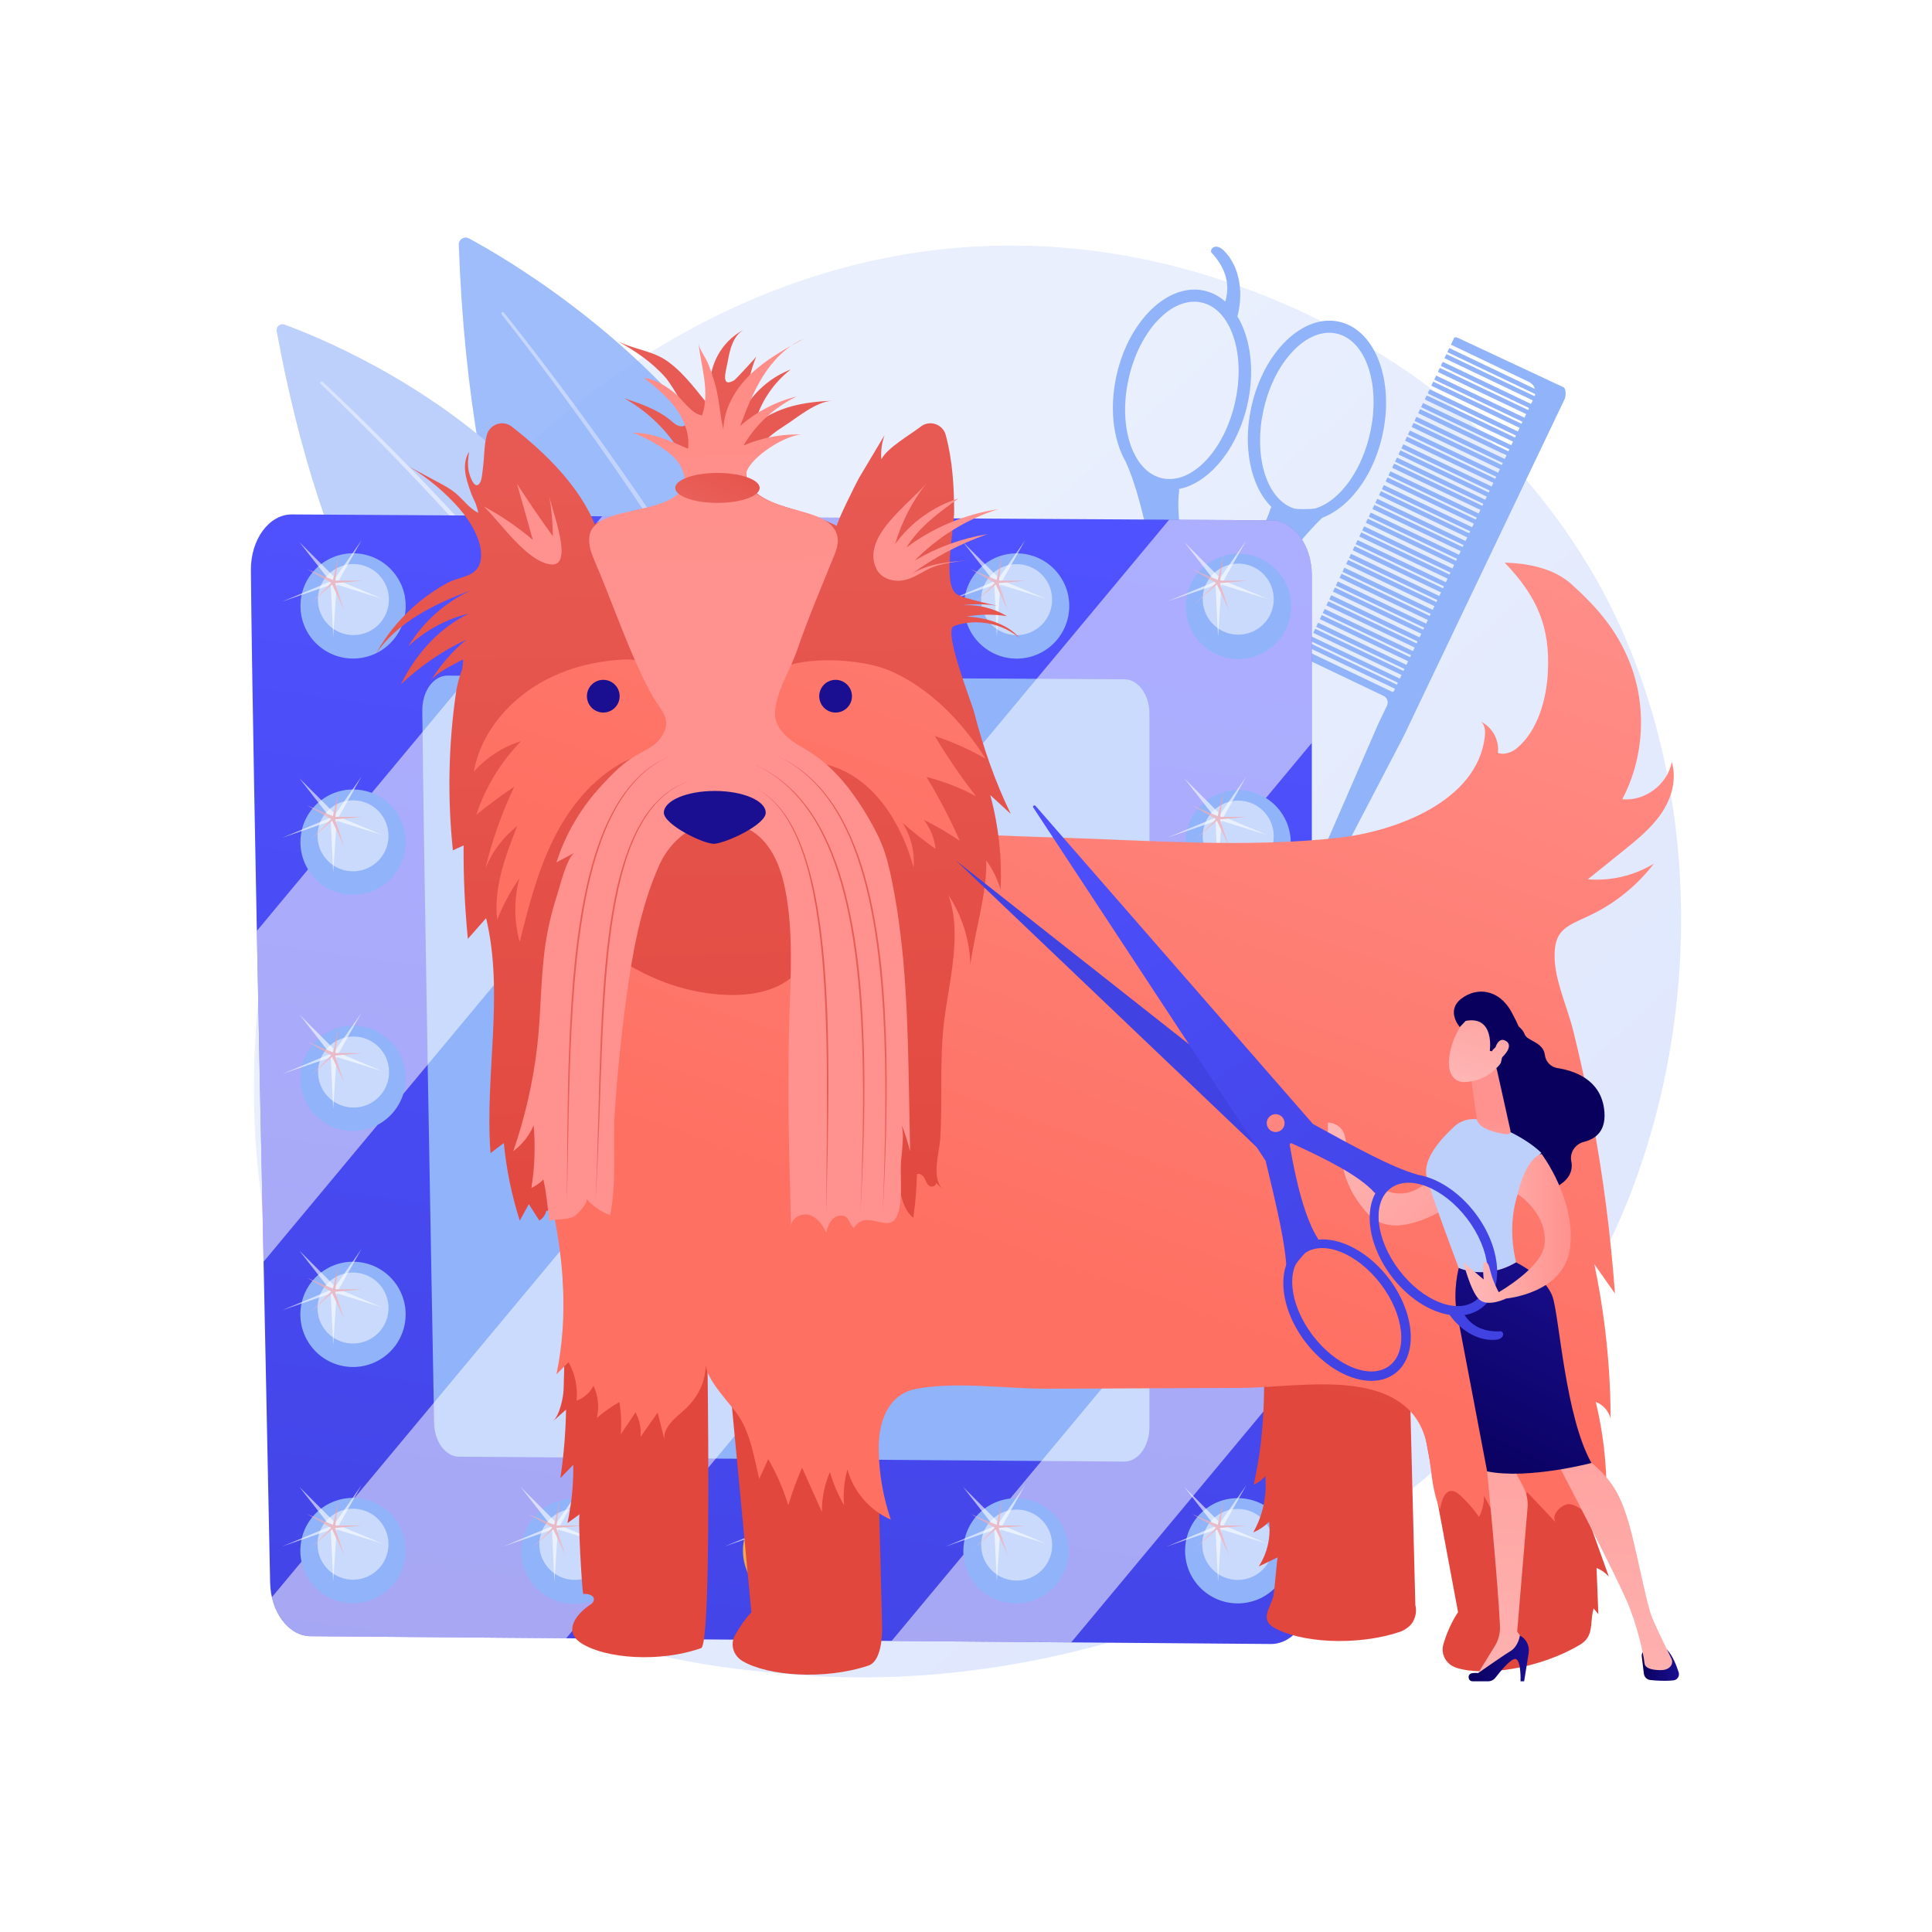 <?xml version="1.0" encoding="utf-8"?>
<!-- Generator: Adobe Illustrator 27.5.0, SVG Export Plug-In . SVG Version: 6.00 Build 0)  -->
<svg version="1.1" xmlns="http://www.w3.org/2000/svg" xmlns:xlink="http://www.w3.org/1999/xlink" x="0px" y="0px"
	 viewBox="0 0 3710 3710" style="enable-background:new 0 0 3710 3710;" xml:space="preserve">
<g id="Background">
	<g>
		<g>
			<rect style="fill:#FFFFFF;" width="3710" height="3710"/>
		</g>
	</g>
</g>
<g id="Illustration">
	<g>
		<linearGradient id="SVGID_1_" gradientUnits="userSpaceOnUse" x1="3394.879" y1="3578.607" x2="1374.322" y2="1397.689">
			<stop  offset="0" style="stop-color:#DAE3FE"/>
			<stop  offset="1" style="stop-color:#E9EFFD"/>
		</linearGradient>
		<path style="fill:url(#SVGID_1_);" d="M3113.301,2335.784c-277.639,648.949-1010.517,927.688-1584.738,880.163
			c-156.786-12.976-472.242-39.085-718.553-272.013c-473.023-447.324-400.173-1382.355,52.646-1932.849
			c58.314-70.892,461.953-545.863,1090.948-539.506c460.516,4.655,783.749,264.794,823.052,297.203
			c49.651,40.94,159.162,138.228,257.857,292.569C3266.413,1423.997,3286.798,1930.255,3113.301,2335.784z"/>
		<g>
			<path style="fill:#91B3FA;" d="M2351.055,584.328c13.867-37.234,1.719-71.19-25.38-99.984
				c-1.597-10.21,11.539-16.361,24.634-2.943c31.895,31.61,38.916,85.51,23.497,134.743L2351.055,584.328z"/>
			<path style="fill:#91B3FA;" d="M2552.659,973.218c-35.392,6.998-72.135,4.799-108.764,0.127c-1.654-0.211-3.227,0.784-3.72,2.377
				c-16.681,53.861-70.718,129.153-132.146,200.802c-1.794,2.093-5.204,1.325-5.935-1.333
				c-25.067-91.202-45.633-177.589-37.664-233.441c0.234-1.643-0.755-3.204-2.329-3.732c-34.716-11.654-65.554-29.542-93.589-51.936
				c-2.821-2.254-6.765,0.821-5.275,4.11c27.104,59.866,47.835,168.441,68.839,274.933c0.078,0.397,0.086,0.804,0.023,1.204
				l-161.772,1023.126c-0.67,4.239,5.464,5.64,6.701,1.53l298.671-992.881l-0.559-0.126
				c64.817-87.321,130.261-176.573,180.435-218.762C2558.306,976.921,2556.158,972.526,2552.659,973.218z"/>
			<path style="fill:#91B3FA;" d="M2312.716,558.211c-69.348-15.647-144.789,56.864-168.502,161.959
				c-23.712,105.094,13.283,202.975,82.631,218.622c69.348,15.647,144.789-56.865,168.502-161.959
				C2419.059,671.739,2382.064,573.858,2312.716,558.211z M2231.465,918.319c-56.393-12.724-85.069-98.563-64.048-191.726
				c21.021-93.163,83.777-158.372,140.17-145.648c56.393,12.724,85.069,98.563,64.048,191.726
				C2350.614,865.834,2287.858,931.043,2231.465,918.319z"/>
			<path style="fill:#91B3FA;" d="M2571.873,617.873c-69.348-15.647-144.789,56.864-168.502,161.959
				c-23.712,105.094,13.283,202.975,82.631,218.622c69.348,15.647,144.789-56.865,168.502-161.959
				C2678.217,731.4,2641.221,633.52,2571.873,617.873z M2490.622,977.981c-56.393-12.724-85.069-98.563-64.048-191.726
				c21.021-93.163,83.777-158.372,140.17-145.648c56.393,12.724,85.069,98.563,64.048,191.726
				C2609.771,925.496,2547.015,990.705,2490.622,977.981z"/>
			
				<ellipse transform="matrix(0.623 -0.782 0.782 0.623 -104.813 2257.192)" style="fill:#91B3FA;" cx="2289.269" cy="1237.332" rx="21.925" ry="21.925"/>
		</g>
		<path style="fill:#91B3FA;" d="M2505.931,1248.586l167.127,79.797c1.332,0.636,2.927,0.072,3.563-1.26l2.14-4.483l-169.538-80.948
			l3.755-7.865l169.538,80.948l1.808-3.787l-169.538-80.948l3.755-7.865l169.538,80.948l3.292-6.895l-169.538-80.948l3.755-7.865
			l169.538,80.948l1.808-3.787l-169.538-80.948l3.755-7.865l169.538,80.948l3.292-6.895l-169.283-80.826
			c-0.086-0.041-0.167-0.089-0.249-0.135l3.743-7.839c0.087,0.035,0.175,0.068,0.261,0.109l169.283,80.826l1.808-3.787
			l-169.283-80.826c-0.086-0.041-0.167-0.089-0.249-0.135l3.743-7.839c0.088,0.035,0.176,0.068,0.262,0.109l169.283,80.826
			l3.292-6.895l-169.538-80.948l3.755-7.865l169.538,80.948l1.808-3.787l-169.538-80.948l3.755-7.865l169.538,80.948l3.292-6.895
			l-169.538-80.948l3.755-7.865l169.538,80.948l1.808-3.787l-169.538-80.948l3.755-7.865l169.538,80.948l3.292-6.895
			l-169.538-80.948l3.755-7.865l169.538,80.948l1.808-3.787l-169.538-80.948l3.755-7.865l169.538,80.948l3.385-7.09l-169.538-80.948
			l3.755-7.865l169.538,80.948l1.808-3.787l-169.538-80.948l3.755-7.865l169.538,80.948l3.292-6.895l-169.538-80.948l3.755-7.865
			l169.538,80.948l1.808-3.787l-169.538-80.948l3.755-7.865l169.538,80.948l3.292-6.895l-169.538-80.948l3.755-7.865l169.538,80.948
			l1.808-3.787l-169.538-80.948l3.755-7.865l169.538,80.948l3.292-6.895l-168.228-80.323c-0.46-0.22-0.86-0.513-1.201-0.854
			l3.537-7.408c0.48,0.051,0.959,0.178,1.419,0.397l168.228,80.323l1.808-3.787l-168.228-80.323c-0.46-0.22-0.86-0.513-1.201-0.854
			l3.537-7.408c0.48,0.051,0.959,0.178,1.419,0.397l168.228,80.323l3.292-6.895l-168.482-80.444
			c-0.366-0.175-0.694-0.397-0.986-0.652l3.614-7.57c0.381,0.067,0.76,0.182,1.126,0.357l168.482,80.444l1.808-3.787
			l-168.482-80.444c-0.366-0.175-0.694-0.397-0.985-0.652l3.614-7.57c0.381,0.067,0.76,0.182,1.126,0.357l168.482,80.444
			l3.292-6.895l-169.196-80.784c-0.116-0.055-0.226-0.117-0.334-0.181l3.739-7.83c0.118,0.044,0.235,0.091,0.351,0.146
			l169.195,80.784l1.808-3.787l-167.7-80.07c-0.665-0.317-1.21-0.782-1.62-1.335l3.319-6.951c0.688-0.029,1.392,0.103,2.057,0.421
			l167.7,80.07l3.292-6.895l-167.446-79.949c-0.77-0.368-1.378-0.934-1.802-1.606l3.176-6.651c0.789-0.093,1.612,0.024,2.382,0.392
			l167.446,79.949l1.808-3.787l-168.443-80.425c-0.381-0.182-0.72-0.414-1.02-0.681l3.604-7.549c0.396,0.065,0.79,0.183,1.171,0.365
			l168.443,80.425l3.292-6.895l-168.159-80.29c-0.486-0.232-0.906-0.546-1.258-0.912l3.513-7.358c0.506,0.044,1.014,0.173,1.5,0.405
			l168.159,80.29l1.808-3.787l-168.657-80.528c-0.303-0.145-0.579-0.323-0.832-0.523l3.657-7.66c0.315,0.07,0.626,0.173,0.93,0.318
			l168.657,80.528l2.865-6.001l-169.029-80.705c-0.173-0.083-0.335-0.179-0.492-0.28l3.72-7.792
			c0.178,0.058,0.354,0.124,0.527,0.207l169.029,80.705l1.808-3.787l-169.028-80.705c-0.173-0.083-0.335-0.179-0.492-0.28
			l3.72-7.791c0.178,0.058,0.354,0.124,0.527,0.207l169.029,80.705l3.292-6.895l-168.333-80.373
			c-0.42-0.201-0.793-0.461-1.114-0.765l3.574-7.485c0.438,0.059,0.875,0.185,1.295,0.385l168.333,80.373l1.808-3.787
			l-168.333-80.373c-0.42-0.201-0.793-0.461-1.114-0.765l3.574-7.485c0.438,0.059,0.875,0.185,1.295,0.385l168.333,80.373
			l3.292-6.894l-168.591-80.496c-0.327-0.156-0.622-0.352-0.891-0.573l3.641-7.625c0.34,0.07,0.678,0.176,1.005,0.333l168.59,80.496
			l1.808-3.787l-168.591-80.496c-0.327-0.156-0.623-0.352-0.89-0.572l3.64-7.625c0.34,0.07,0.678,0.176,1.005,0.333l168.591,80.496
			l3.292-6.895l-169.39-80.878c-0.05-0.024-0.096-0.053-0.145-0.078l3.748-7.85c0.05,0.022,0.101,0.039,0.151,0.063l169.39,80.878
			l1.808-3.787l-169.39-80.878c-0.05-0.024-0.096-0.053-0.144-0.078l3.748-7.85c0.05,0.022,0.101,0.039,0.152,0.063l169.39,80.878
			l3.292-6.895l-167.14-79.803c-0.904-0.432-1.587-1.136-2.006-1.966l2.971-6.223c0.909-0.195,1.886-0.107,2.79,0.324l167.14,79.803
			l1.808-3.787l-167.14-79.803c-0.904-0.432-1.587-1.136-2.006-1.966l2.971-6.223c0.909-0.195,1.886-0.107,2.79,0.324l167.14,79.803
			l3.292-6.895l-168.439-80.423c-0.382-0.182-0.723-0.415-1.024-0.684l3.604-7.547c0.398,0.065,0.793,0.184,1.175,0.366
			l168.439,80.423l1.809-3.787l-168.439-80.423c-0.382-0.182-0.723-0.415-1.024-0.684l3.604-7.547
			c0.398,0.065,0.793,0.184,1.175,0.366l168.439,80.423l3.292-6.895l-168.197-80.308c-0.472-0.225-0.88-0.528-1.227-0.88
			l3.526-7.385c0.492,0.048,0.984,0.175,1.456,0.401l168.197,80.308l1.808-3.787l-168.197-80.308
			c-0.472-0.225-0.881-0.528-1.227-0.88l3.526-7.385c0.492,0.048,0.984,0.175,1.456,0.401l168.197,80.308l3.292-6.895
			l-168.997-80.69c-0.184-0.088-0.356-0.191-0.521-0.3l3.716-7.782c0.189,0.06,0.377,0.129,0.561,0.217l168.934,80.659
			c0.522-1.35,0.901-2.724,1.142-4.105l-168.267-80.341c-0.184-0.088-0.356-0.191-0.521-0.3l3.715-7.782
			c0.189,0.06,0.377,0.129,0.561,0.217l163.926,78.268c-1.697-5.681-5.695-10.651-11.468-13.407l-149.915-71.579l6.417-13.44
			c1.905-0.879,4.168-0.945,6.215,0.012l203.315,95.071c5.454,2.604,5.134,17.216,2.53,22.671l-309.375,647.957l-321.199,615.988
			c-1.591,3.051-6.193,0.853-4.821-2.302l277.081-637.053l17.116-35.848c3.325-6.963,0.375-15.303-6.588-18.627l-153.911-73.487
			c-1.16-0.554-2.007-1.495-2.47-2.594L2505.931,1248.586z"/>
		<g style="opacity:0.87;">
			<path style="fill:#91B3FA;" d="M900.536,457.814c138.078,74.537,923.903,541.114,618.53,1357.164
				c0,0-596.408-173.99-638.119-1345.047C880.582,459.686,891.515,452.944,900.536,457.814z"/>
			<path style="fill:#BDD0FB;" d="M967.709,600.282c0,0,47.28,58.529,114.621,149.023c16.845,22.614,34.929,47.237,53.866,73.419
				c18.897,26.213,38.748,53.912,58.888,82.847c20.244,28.862,40.774,58.958,61.474,89.652
				c10.239,15.421,20.559,30.965,30.922,46.571c10.171,15.731,20.556,31.411,30.623,47.299
				c10.063,15.891,20.273,31.688,30.07,47.663c9.904,15.907,19.733,31.775,29.228,47.676c4.778,7.932,9.536,15.833,14.272,23.694
				c4.638,7.921,9.254,15.803,13.84,23.637c9.263,15.614,18.045,31.256,26.73,46.618c17.339,30.737,33.505,60.796,48.35,89.561
				c14.812,28.781,28.327,56.26,40.153,81.943c6.125,12.74,11.465,25.203,16.63,37.014c2.586,5.906,5.103,11.661,7.549,17.254
				c2.381,5.624,4.531,11.157,6.704,16.481c4.245,10.69,8.453,20.598,11.924,29.933c3.419,9.358,6.557,17.953,9.394,25.716
				c1.408,3.885,2.742,7.562,3.997,11.022c1.132,3.507,2.192,6.795,3.178,9.853c1.974,6.118,3.653,11.322,5.012,15.541
				c2.719,8.44,4.17,12.941,4.17,12.941c1.129,3.501-0.794,7.254-4.293,8.383c-3.503,1.128-7.257-0.795-8.385-4.296l-0.01-0.04
				l-0.088-0.27c0,0-1.402-4.449-4.033-12.792c-1.317-4.172-2.94-9.317-4.85-15.366c-0.953-3.025-1.978-6.276-3.07-9.745
				c-1.22-3.429-2.518-7.073-3.887-10.925c-2.755-7.697-5.806-16.22-9.127-25.498c-3.376-9.261-7.487-19.114-11.628-29.733
				c-2.117-5.291-4.215-10.788-6.541-16.382c-2.391-5.567-4.853-11.294-7.38-17.172c-5.055-11.756-10.272-24.159-16.282-36.862
				c-11.586-25.592-24.853-53.008-39.415-81.747c-14.591-28.725-30.5-58.767-47.582-89.508
				c-8.558-15.363-17.209-31.01-26.349-46.637c-4.521-7.84-9.071-15.729-13.645-23.656c-4.674-7.87-9.371-15.78-14.087-23.722
				c-9.367-15.92-19.07-31.812-28.85-47.745c-9.67-16-19.76-31.83-29.699-47.751c-9.946-15.92-20.215-31.637-30.265-47.405
				c-10.246-15.644-20.449-31.228-30.574-46.688c-20.469-30.777-40.778-60.96-60.81-89.913
				c-19.929-29.024-39.581-56.817-58.286-83.119c-18.748-26.273-36.653-50.983-53.339-73.682
				c-66.697-90.831-113.522-149.564-113.522-149.564c-0.973-1.218-0.774-2.993,0.446-3.965
				C964.964,598.877,966.734,599.077,967.709,600.282z"/>
		</g>
		<g>
			<path style="fill:#BDD0FB;" d="M546.12,623.208c123.825,45.223,833.667,337.818,678.749,1053.242
				c0,0-516.902-72.328-693.564-1040.794C529.759,627.183,538.03,620.253,546.12,623.208z"/>
			
				<linearGradient id="SVGID_00000141418139687782091100000013963350505216460223_" gradientUnits="userSpaceOnUse" x1="614.803" y1="1126.055" x2="1261.956" y2="1126.055">
				<stop  offset="0" style="stop-color:#DAE3FE"/>
				<stop  offset="1" style="stop-color:#E9EFFD"/>
			</linearGradient>
			<path style="fill:url(#SVGID_00000141418139687782091100000013963350505216460223_);" d="M619.544,733.169
				c0,0,46.434,42.903,113.437,109.932c16.757,16.749,34.79,35.016,53.723,54.477c18.898,19.491,38.774,40.102,59.041,61.704
				c20.345,21.53,41.077,44.05,62.023,67.049c10.392,11.574,20.865,23.24,31.381,34.953c10.369,11.84,20.914,23.611,31.222,35.595
				c10.301,11.986,20.712,23.877,30.802,35.966c10.171,12.019,20.277,24.015,30.109,36.081c4.937,6.013,9.859,12.003,14.754,17.962
				c4.82,6.021,9.615,12.013,14.383,17.968c9.605,11.854,18.813,23.792,27.904,35.508c36.289,46.919,68.509,92.037,94.491,131.847
				c6.648,9.85,12.607,19.567,18.345,28.763c2.869,4.597,5.663,9.078,8.379,13.433c2.667,4.388,5.129,8.73,7.585,12.894
				c4.837,8.375,9.543,16.105,13.57,23.45c3.984,7.37,7.644,14.139,10.948,20.254c1.646,3.061,3.204,5.958,4.671,8.684
				c1.369,2.781,2.654,5.388,3.848,7.814c2.387,4.851,4.417,8.978,6.063,12.323c3.295,6.693,5.051,10.263,5.051,10.263
				c1.623,3.3,0.263,7.293-3.038,8.917c-3.298,1.624-7.292,0.264-8.915-3.036l-0.023-0.044l-0.12-0.255
				c0,0-1.704-3.526-4.895-10.135c-1.597-3.306-3.565-7.382-5.877-12.174c-1.155-2.397-2.4-4.973-3.724-7.721
				c-1.428-2.701-2.944-5.572-4.547-8.605c-3.217-6.06-6.778-12.771-10.656-20.076c-3.919-7.285-8.525-14.974-13.245-23.296
				c-2.4-4.139-4.804-8.452-7.409-12.818c-2.661-4.336-5.396-8.797-8.206-13.376c-5.617-9.158-11.446-18.832-17.974-28.663
				c-25.481-39.7-57.18-84.816-92.965-131.817c-8.964-11.736-18.045-23.697-27.53-35.582c-4.703-5.97-9.439-11.978-14.198-18.014
				c-4.833-5.977-9.693-11.985-14.568-18.017c-9.709-12.102-19.694-24.14-29.745-36.203c-9.972-12.132-20.267-24.073-30.454-36.108
				c-10.187-12.032-20.621-23.858-30.88-35.751c-10.405-11.768-20.768-23.49-31.049-35.12
				c-20.732-23.113-41.259-45.752-61.405-67.401c-20.072-21.722-39.763-42.453-58.488-62.061
				c-18.758-19.576-36.627-37.957-53.238-54.813c-66.411-67.456-112.425-110.626-112.425-110.626
				c-1.138-1.066-1.194-2.852-0.13-3.989C616.629,732.176,618.405,732.12,619.544,733.169z"/>
		</g>
		<g>
			
				<linearGradient id="SVGID_00000034080804664315500480000011311427783323761312_" gradientUnits="userSpaceOnUse" x1="1656.311" y1="959.454" x2="1276.615" y2="3670.606">
				<stop  offset="0" style="stop-color:#4F52FF"/>
				<stop  offset="1" style="stop-color:#4042E2"/>
			</linearGradient>
			<path style="fill:url(#SVGID_00000034080804664315500480000011311427783323761312_);" d="M481.797,1094.941
				c3.609,400.803,29.575,1553.607,36.906,1943.913c1.069,56.916,35.297,102.491,77.466,103.149l1843.626,14.962
				c43.649,0.681,79.304-46.901,79.304-105.833V1104.961c0-58.108-34.701-105.35-77.74-105.837L560.846,987.861
				C516.924,987.364,481.263,1035.646,481.797,1094.941z"/>
			<path style="fill:#91B3FA;" d="M810.924,1364.371c2.221,250.635,18.2,1124.355,22.711,1368.426
				c0.658,35.591,21.721,64.092,47.67,64.503l1277.182,9.356c26.86,0.426,48.801-29.329,48.801-66.181V1370.637
				c0-36.337-21.354-65.879-47.839-66.183l-1299.88-7.043C832.54,1297.1,810.596,1327.292,810.924,1364.371z"/>
			<defs>
				<filter id="Adobe_OpacityMaskFilter" filterUnits="userSpaceOnUse" x="493.212" y="991.427" width="1202.22" height="1431.5">
					<feFlood  style="flood-color:white;flood-opacity:1" result="back"/>
					<feBlend  in="SourceGraphic" in2="back" mode="normal"/>
				</filter>
			</defs>
			
				<mask maskUnits="userSpaceOnUse" x="493.212" y="991.427" width="1202.22" height="1431.5" id="SVGID_00000159453570328559917100000015971062158086184104_">
				<g style="filter:url(#Adobe_OpacityMaskFilter);">
					<defs>
						
							<filter id="Adobe_OpacityMaskFilter_00000097459786220255951660000002827031961215528349_" filterUnits="userSpaceOnUse" x="493.212" y="991.427" width="1202.22" height="1431.5">
							<feFlood  style="flood-color:white;flood-opacity:1" result="back"/>
							<feBlend  in="SourceGraphic" in2="back" mode="normal"/>
						</filter>
					</defs>
					
						<mask maskUnits="userSpaceOnUse" x="493.212" y="991.427" width="1202.22" height="1431.5" id="SVGID_00000159453570328559917100000015971062158086184104_">
						<g style="filter:url(#Adobe_OpacityMaskFilter_00000097459786220255951660000002827031961215528349_);">
						</g>
					</mask>
					
						<linearGradient id="SVGID_00000102507894945824171250000005738351598187495871_" gradientUnits="userSpaceOnUse" x1="2249.617" y1="-91.976" x2="-611.805" y2="3581.38">
						<stop  offset="0" style="stop-color:#FFFFFF"/>
						<stop  offset="1" style="stop-color:#000000"/>
					</linearGradient>
					
						<path style="mask:url(#SVGID_00000159453570328559917100000015971062158086184104_);fill:url(#SVGID_00000102507894945824171250000005738351598187495871_);" d="
						M1156.201,991.427l-662.989,796.188c4.058,208.611,8.647,431.126,12.893,635.312l1189.327-1428.27L1156.201,991.427z"/>
				</g>
			</mask>
			
				<linearGradient id="SVGID_00000130622725819214456590000016629205238864929172_" gradientUnits="userSpaceOnUse" x1="2249.617" y1="-91.976" x2="-611.805" y2="3581.38">
				<stop  offset="0" style="stop-color:#FFFFFF"/>
				<stop  offset="1" style="stop-color:#FFFFFF"/>
			</linearGradient>
			<path style="opacity:0.53;fill:url(#SVGID_00000130622725819214456590000016629205238864929172_);" d="M1156.201,991.427
				l-662.989,796.188c4.058,208.611,8.647,431.126,12.893,635.312l1189.327-1428.27L1156.201,991.427z"/>
			<defs>
				
					<filter id="Adobe_OpacityMaskFilter_00000062911362050148601040000012470954151390825622_" filterUnits="userSpaceOnUse" x="1712.197" y="2182.046" width="806.903" height="971.813">
					<feFlood  style="flood-color:white;flood-opacity:1" result="back"/>
					<feBlend  in="SourceGraphic" in2="back" mode="normal"/>
				</filter>
			</defs>
			
				<mask maskUnits="userSpaceOnUse" x="1712.197" y="2182.046" width="806.903" height="971.813" id="SVGID_00000115484070301249656490000007303805786817295548_">
				<g style="filter:url(#Adobe_OpacityMaskFilter_00000062911362050148601040000012470954151390825622_);">
					<defs>
						
							<filter id="Adobe_OpacityMaskFilter_00000164515748277993574800000001156646767630780815_" filterUnits="userSpaceOnUse" x="1712.197" y="2182.046" width="806.903" height="971.813">
							<feFlood  style="flood-color:white;flood-opacity:1" result="back"/>
							<feBlend  in="SourceGraphic" in2="back" mode="normal"/>
						</filter>
					</defs>
					
						<mask maskUnits="userSpaceOnUse" x="1712.197" y="2182.046" width="806.903" height="971.813" id="SVGID_00000115484070301249656490000007303805786817295548_">
						<g style="filter:url(#Adobe_OpacityMaskFilter_00000164515748277993574800000001156646767630780815_);">
						</g>
					</mask>
					
						<linearGradient id="SVGID_00000137108366083259370300000010937591282216214156_" gradientUnits="userSpaceOnUse" x1="3604.62" y1="963.53" x2="743.196" y2="4636.889">
						<stop  offset="0" style="stop-color:#FFFFFF"/>
						<stop  offset="1" style="stop-color:#000000"/>
					</linearGradient>
					
						<polygon style="mask:url(#SVGID_00000115484070301249656490000007303805786817295548_);fill:url(#SVGID_00000137108366083259370300000010937591282216214156_);" points="
						2519.099,2182.046 1712.197,3151.06 2057.017,3153.859 2519.099,2598.942 					"/>
				</g>
			</mask>
			
				<linearGradient id="SVGID_00000059286226171413881170000006581555715473227163_" gradientUnits="userSpaceOnUse" x1="3604.62" y1="963.53" x2="743.196" y2="4636.889">
				<stop  offset="0" style="stop-color:#FFFFFF"/>
				<stop  offset="1" style="stop-color:#FFFFFF"/>
			</linearGradient>
			<polygon style="opacity:0.53;fill:url(#SVGID_00000059286226171413881170000006581555715473227163_);" points="
				2519.099,2182.046 1712.197,3151.06 2057.017,3153.859 2519.099,2598.942 			"/>
			<defs>
				
					<filter id="Adobe_OpacityMaskFilter_00000013172546491345469600000007030021261263973558_" filterUnits="userSpaceOnUse" x="522.112" y="997.949" width="1996.987" height="2148.04">
					<feFlood  style="flood-color:white;flood-opacity:1" result="back"/>
					<feBlend  in="SourceGraphic" in2="back" mode="normal"/>
				</filter>
			</defs>
			
				<mask maskUnits="userSpaceOnUse" x="522.112" y="997.949" width="1996.987" height="2148.04" id="SVGID_00000079468463938543210080000012651073562219140276_">
				<g style="filter:url(#Adobe_OpacityMaskFilter_00000013172546491345469600000007030021261263973558_);">
					<defs>
						
							<filter id="Adobe_OpacityMaskFilter_00000099646996084917926140000004283809914997729458_" filterUnits="userSpaceOnUse" x="522.112" y="997.949" width="1996.987" height="2148.04">
							<feFlood  style="flood-color:white;flood-opacity:1" result="back"/>
							<feBlend  in="SourceGraphic" in2="back" mode="normal"/>
						</filter>
					</defs>
					
						<mask maskUnits="userSpaceOnUse" x="522.112" y="997.949" width="1996.987" height="2148.04" id="SVGID_00000079468463938543210080000012651073562219140276_">
						<g style="filter:url(#Adobe_OpacityMaskFilter_00000099646996084917926140000004283809914997729458_);">
						</g>
					</mask>
					
						<linearGradient id="SVGID_00000151526903319665788470000003150315547755416231_" gradientUnits="userSpaceOnUse" x1="2929.745" y1="437.821" x2="68.316" y2="4111.187">
						<stop  offset="0" style="stop-color:#FFFFFF"/>
						<stop  offset="1" style="stop-color:#000000"/>
					</linearGradient>
					
						<path style="mask:url(#SVGID_00000079468463938543210080000012651073562219140276_);fill:url(#SVGID_00000151526903319665788470000003150315547755416231_);" d="
						M2519.099,1104.961c0-58.108-34.701-105.35-77.74-105.837l-196.23-1.175L522.112,3067.13
						c9.734,43.024,39.167,74.329,74.056,74.874l491.091,3.985l1431.839-1719.504V1104.961z"/>
				</g>
			</mask>
			
				<linearGradient id="SVGID_00000136370296389742026810000011741642582540791719_" gradientUnits="userSpaceOnUse" x1="2929.745" y1="437.821" x2="68.316" y2="4111.187">
				<stop  offset="0" style="stop-color:#FFFFFF"/>
				<stop  offset="1" style="stop-color:#FFFFFF"/>
			</linearGradient>
			<path style="opacity:0.53;fill:url(#SVGID_00000136370296389742026810000011741642582540791719_);" d="M2519.099,1104.961
				c0-58.108-34.701-105.35-77.74-105.837l-196.23-1.175L522.112,3067.13c9.734,43.024,39.167,74.329,74.056,74.874l491.091,3.985
				l1431.839-1719.504V1104.961z"/>
			<g>
				
					<ellipse transform="matrix(0.707 -0.707 0.707 0.707 -624.141 820.375)" style="fill:#91B3FA;" cx="678.21" cy="1163.593" rx="101.078" ry="101.078"/>
				
					<ellipse transform="matrix(0.924 -0.383 0.383 0.924 -389.002 347.186)" style="opacity:0.51;fill:#FFFFFF;" cx="678.21" cy="1151.415" rx="68.197" ry="68.197"/>
				<g style="opacity:0.6;">
					<polygon style="fill:#FFFFFF;" points="639.816,1222.667 635.085,1123.119 541.395,1155.375 634.169,1116.711 574.98,1040.976 
						643.781,1109.845 694.158,1037.566 650.647,1114.88 734.229,1149.858 646.528,1122.662 					"/>
					
						<linearGradient id="SVGID_00000017514592081257980990000004382659888875947940_" gradientUnits="userSpaceOnUse" x1="-372.685" y1="1078.599" x2="-265.814" y2="1078.599" gradientTransform="matrix(0.925 -0.38 0.38 0.925 526.489 6.394)">
						<stop  offset="0" style="stop-color:#FEBBBA"/>
						<stop  offset="1" style="stop-color:#FF928E"/>
					</linearGradient>
					<polygon style="fill:url(#SVGID_00000017514592081257980990000004382659888875947940_);" points="661.086,1172.421 
						637.717,1122.378 596.469,1158.626 635.9,1119.286 589.62,1092.908 639.384,1113.743 650.006,1066.088 643.963,1114.88 
						694.174,1115.229 643.488,1119.736 					"/>
				</g>
			</g>
			<g>
				
					<linearGradient id="SVGID_00000131364388567605305400000014943139596899028122_" gradientUnits="userSpaceOnUse" x1="1160.424" y1="1077.71" x2="932.858" y2="1418.024">
					<stop  offset="0" style="stop-color:#FDF53F"/>
					<stop  offset="1" style="stop-color:#D93C65"/>
				</linearGradient>
				
					<circle style="fill:url(#SVGID_00000131364388567605305400000014943139596899028122_);" cx="1102.995" cy="1163.593" r="101.078"/>
				
					<ellipse transform="matrix(0.707 -0.707 0.707 0.707 -491.113 1117.177)" style="opacity:0.51;fill:#FFFFFF;" cx="1102.995" cy="1151.415" rx="68.197" ry="68.197"/>
				<g style="opacity:0.6;">
					<polygon style="fill:#FFFFFF;" points="1064.601,1222.667 1059.87,1123.119 966.18,1155.375 1058.954,1116.711 
						999.765,1040.976 1068.566,1109.845 1118.943,1037.566 1075.432,1114.88 1159.014,1149.858 1071.313,1122.662 					"/>
					
						<linearGradient id="SVGID_00000033337505859562119810000002392699232769806469_" gradientUnits="userSpaceOnUse" x1="20.321" y1="1239.862" x2="127.192" y2="1239.862" gradientTransform="matrix(0.925 -0.38 0.38 0.925 526.489 6.394)">
						<stop  offset="0" style="stop-color:#FEBBBA"/>
						<stop  offset="1" style="stop-color:#FF928E"/>
					</linearGradient>
					<polygon style="fill:url(#SVGID_00000033337505859562119810000002392699232769806469_);" points="1085.871,1172.421 
						1062.502,1122.378 1021.253,1158.626 1060.685,1119.286 1014.405,1092.908 1064.169,1113.743 1074.791,1066.088 
						1068.748,1114.88 1118.959,1115.229 1068.273,1119.736 					"/>
				</g>
			</g>
			<g>
				
					<linearGradient id="SVGID_00000170237877551537204670000013390382191068902530_" gradientUnits="userSpaceOnUse" x1="1585.209" y1="1077.71" x2="1357.643" y2="1418.024">
					<stop  offset="0" style="stop-color:#FDF53F"/>
					<stop  offset="1" style="stop-color:#D93C65"/>
				</linearGradient>
				
					<circle style="fill:url(#SVGID_00000170237877551537204670000013390382191068902530_);" cx="1527.78" cy="1163.593" r="101.078"/>
				
					<ellipse transform="matrix(0.23 -0.973 0.973 0.23 56.154 2373.783)" style="opacity:0.51;fill:#FFFFFF;" cx="1527.78" cy="1151.415" rx="68.197" ry="68.198"/>
				<g style="opacity:0.6;">
					<polygon style="fill:#FFFFFF;" points="1489.386,1222.667 1484.655,1123.119 1390.965,1155.375 1483.739,1116.711 
						1424.55,1040.976 1493.351,1109.845 1543.728,1037.566 1500.217,1114.88 1583.799,1149.858 1496.098,1122.662 					"/>
					
						<linearGradient id="SVGID_00000121263472498296636270000002912542519624867226_" gradientUnits="userSpaceOnUse" x1="413.327" y1="1401.126" x2="520.197" y2="1401.126" gradientTransform="matrix(0.925 -0.38 0.38 0.925 526.489 6.394)">
						<stop  offset="0" style="stop-color:#FEBBBA"/>
						<stop  offset="1" style="stop-color:#FF928E"/>
					</linearGradient>
					<polygon style="fill:url(#SVGID_00000121263472498296636270000002912542519624867226_);" points="1510.656,1172.421 
						1487.287,1122.378 1446.039,1158.626 1485.47,1119.286 1439.191,1092.908 1488.954,1113.743 1499.575,1066.088 
						1493.533,1114.88 1543.744,1115.229 1493.058,1119.736 					"/>
				</g>
			</g>
			<g>
				
					<ellipse transform="matrix(0.707 -0.707 0.707 0.707 -250.891 1721.48)" style="fill:#91B3FA;" cx="1952.565" cy="1163.593" rx="101.078" ry="101.078"/>
				
					<ellipse transform="matrix(0.707 -0.707 0.707 0.707 -242.28 1717.914)" style="opacity:0.51;fill:#FFFFFF;" cx="1952.565" cy="1151.415" rx="68.197" ry="68.197"/>
				<g style="opacity:0.6;">
					<polygon style="fill:#FFFFFF;" points="1914.171,1222.667 1909.44,1123.119 1815.75,1155.375 1908.524,1116.711 
						1849.335,1040.976 1918.136,1109.845 1968.513,1037.566 1925.002,1114.88 2008.584,1149.858 1920.883,1122.662 					"/>
					
						<linearGradient id="SVGID_00000157294997556251547810000018415223558815963301_" gradientUnits="userSpaceOnUse" x1="806.332" y1="1562.389" x2="913.203" y2="1562.389" gradientTransform="matrix(0.925 -0.38 0.38 0.925 526.489 6.394)">
						<stop  offset="0" style="stop-color:#FEBBBA"/>
						<stop  offset="1" style="stop-color:#FF928E"/>
					</linearGradient>
					<polygon style="fill:url(#SVGID_00000157294997556251547810000018415223558815963301_);" points="1935.441,1172.421 
						1912.073,1122.378 1870.824,1158.626 1910.255,1119.286 1863.975,1092.908 1913.739,1113.743 1924.361,1066.088 
						1918.318,1114.88 1968.529,1115.229 1917.843,1119.736 					"/>
				</g>
			</g>
			<g>
				
					<ellipse transform="matrix(0.707 -0.707 0.707 0.707 -944.88 953.23)" style="fill:#91B3FA;" cx="678.21" cy="1617.186" rx="101.078" ry="101.078"/>
				
					<ellipse transform="matrix(0.987 -0.16 0.16 0.987 -248.336 129.362)" style="opacity:0.51;fill:#FFFFFF;" cx="678.21" cy="1605.008" rx="68.197" ry="68.197"/>
				<g style="opacity:0.6;">
					<polygon style="fill:#FFFFFF;" points="639.816,1676.261 635.085,1576.713 541.395,1608.968 634.169,1570.305 574.98,1494.569 
						643.781,1563.439 694.158,1491.16 650.647,1568.474 734.229,1603.451 646.528,1576.255 					"/>
					
						<linearGradient id="SVGID_00000138542461651779306230000008086528840665285540_" gradientUnits="userSpaceOnUse" x1="-544.885" y1="1498.257" x2="-438.014" y2="1498.257" gradientTransform="matrix(0.925 -0.38 0.38 0.925 526.489 6.394)">
						<stop  offset="0" style="stop-color:#FEBBBA"/>
						<stop  offset="1" style="stop-color:#FF928E"/>
					</linearGradient>
					<polygon style="fill:url(#SVGID_00000138542461651779306230000008086528840665285540_);" points="661.086,1626.015 
						637.717,1575.972 596.469,1612.22 635.9,1572.879 589.62,1546.502 639.384,1567.337 650.006,1519.681 643.963,1568.474 
						694.174,1568.823 643.488,1573.33 					"/>
				</g>
			</g>
			<g>
				
					<ellipse transform="matrix(0.707 -0.707 0.707 0.707 -1265.62 1086.084)" style="fill:#91B3FA;" cx="678.21" cy="2070.78" rx="101.078" ry="101.078"/>
				
					<ellipse transform="matrix(0.924 -0.383 0.383 0.924 -736.168 416.242)" style="opacity:0.51;fill:#FFFFFF;" cx="678.21" cy="2058.602" rx="68.197" ry="68.197"/>
				<g style="opacity:0.6;">
					<polygon style="fill:#FFFFFF;" points="639.816,2129.854 635.085,2030.306 541.395,2062.562 634.169,2023.899 574.98,1948.163 
						643.781,2017.033 694.158,1944.754 650.647,2022.067 734.229,2057.045 646.528,2029.849 					"/>
					
						<linearGradient id="SVGID_00000085246941082007897260000013610192070541545651_" gradientUnits="userSpaceOnUse" x1="-717.085" y1="1917.916" x2="-610.215" y2="1917.916" gradientTransform="matrix(0.925 -0.38 0.38 0.925 526.489 6.394)">
						<stop  offset="0" style="stop-color:#FEBBBA"/>
						<stop  offset="1" style="stop-color:#FF928E"/>
					</linearGradient>
					<polygon style="fill:url(#SVGID_00000085246941082007897260000013610192070541545651_);" points="661.086,2079.609 
						637.717,2029.566 596.469,2065.813 635.9,2026.473 589.62,2000.096 639.384,2020.931 650.006,1973.275 643.963,2022.067 
						694.174,2022.416 643.488,2026.924 					"/>
				</g>
			</g>
			<g>
				
					<ellipse transform="matrix(0.16 -0.987 0.987 0.16 -1922.205 2789.466)" style="fill:#91B3FA;" cx="678.21" cy="2524.374" rx="101.078" ry="101.078"/>
				
					<ellipse transform="matrix(0.16 -0.987 0.987 0.16 -1910.184 2779.239)" style="opacity:0.51;fill:#FFFFFF;" cx="678.21" cy="2512.195" rx="68.198" ry="68.197"/>
				<g style="opacity:0.6;">
					<polygon style="fill:#FFFFFF;" points="639.816,2583.448 635.085,2483.9 541.395,2516.156 634.169,2477.492 574.98,2401.757 
						643.781,2470.626 694.158,2398.347 650.647,2475.661 734.229,2510.639 646.528,2483.442 					"/>
					
						<linearGradient id="SVGID_00000128465582380594214680000007222189510026896011_" gradientUnits="userSpaceOnUse" x1="-889.286" y1="2337.575" x2="-782.415" y2="2337.575" gradientTransform="matrix(0.925 -0.38 0.38 0.925 526.489 6.394)">
						<stop  offset="0" style="stop-color:#FEBBBA"/>
						<stop  offset="1" style="stop-color:#FF928E"/>
					</linearGradient>
					<polygon style="fill:url(#SVGID_00000128465582380594214680000007222189510026896011_);" points="661.086,2533.202 
						637.717,2483.159 596.469,2519.407 635.9,2480.066 589.62,2453.689 639.384,2474.524 650.006,2426.868 643.963,2475.661 
						694.174,2476.01 643.488,2480.517 					"/>
				</g>
			</g>
			<g>
				
					<ellipse transform="matrix(0.042 -0.999 0.999 0.042 1115.963 3490.531)" style="fill:#91B3FA;" cx="2377.35" cy="1163.593" rx="101.078" ry="101.078"/>
				
					<ellipse transform="matrix(0.331 -0.944 0.944 0.331 503.923 3013.623)" style="opacity:0.51;fill:#FFFFFF;" cx="2377.35" cy="1151.415" rx="68.197" ry="68.197"/>
				<g style="opacity:0.6;">
					<polygon style="fill:#FFFFFF;" points="2338.956,1222.667 2334.225,1123.119 2240.535,1155.375 2333.31,1116.711 
						2274.12,1040.976 2342.921,1109.845 2393.298,1037.566 2349.787,1114.88 2433.369,1149.858 2345.668,1122.662 					"/>
					
						<linearGradient id="SVGID_00000099642583304010584390000015336460396083783841_" gradientUnits="userSpaceOnUse" x1="1199.337" y1="1723.653" x2="1306.208" y2="1723.653" gradientTransform="matrix(0.925 -0.38 0.38 0.925 526.489 6.394)">
						<stop  offset="0" style="stop-color:#FEBBBA"/>
						<stop  offset="1" style="stop-color:#FF928E"/>
					</linearGradient>
					<polygon style="fill:url(#SVGID_00000099642583304010584390000015336460396083783841_);" points="2360.226,1172.421 
						2336.858,1122.378 2295.608,1158.626 2335.04,1119.286 2288.76,1092.908 2338.524,1113.743 2349.146,1066.088 
						2343.103,1114.88 2393.314,1115.229 2342.628,1119.736 					"/>
				</g>
			</g>
			<g>
				
					<ellipse transform="matrix(0.16 -0.987 0.987 0.16 -2369.941 3170.402)" style="fill:#91B3FA;" cx="678.21" cy="2977.967" rx="101.078" ry="101.078"/>
				
					<ellipse transform="matrix(0.16 -0.987 0.987 0.16 -2357.921 3160.175)" style="opacity:0.51;fill:#FFFFFF;" cx="678.21" cy="2965.789" rx="68.197" ry="68.197"/>
				<g style="opacity:0.6;">
					<polygon style="fill:#FFFFFF;" points="639.816,3037.042 635.085,2937.494 541.395,2969.749 634.169,2931.085 574.98,2855.35 
						643.781,2924.22 694.158,2851.941 650.647,2929.255 734.229,2964.232 646.528,2937.036 					"/>
					
						<linearGradient id="SVGID_00000147915925109289006730000005422993977658816385_" gradientUnits="userSpaceOnUse" x1="-1061.486" y1="2757.234" x2="-954.615" y2="2757.234" gradientTransform="matrix(0.925 -0.38 0.38 0.925 526.489 6.394)">
						<stop  offset="0" style="stop-color:#FEBBBA"/>
						<stop  offset="1" style="stop-color:#FF928E"/>
					</linearGradient>
					<polygon style="fill:url(#SVGID_00000147915925109289006730000005422993977658816385_);" points="661.086,2986.796 
						637.717,2936.753 596.469,2973.001 635.9,2933.66 589.62,2907.283 639.384,2928.118 650.006,2880.462 643.963,2929.255 
						694.174,2929.604 643.488,2934.111 					"/>
				</g>
			</g>
			<g>
				
					<ellipse transform="matrix(0.23 -0.973 0.973 0.23 -2048.725 3367.26)" style="fill:#91B3FA;" cx="1102.995" cy="2977.967" rx="101.078" ry="101.078"/>
				
					<ellipse transform="matrix(0.267 -0.964 0.964 0.267 -2049.607 3237.095)" style="opacity:0.51;fill:#FFFFFF;" cx="1102.995" cy="2965.789" rx="68.197" ry="68.197"/>
				<g style="opacity:0.6;">
					<polygon style="fill:#FFFFFF;" points="1064.601,3037.042 1059.87,2937.494 966.18,2969.749 1058.954,2931.085 
						999.765,2855.35 1068.566,2924.22 1118.943,2851.941 1075.432,2929.255 1159.014,2964.232 1071.313,2937.036 					"/>
					
						<linearGradient id="SVGID_00000155834843827650721480000004955163107663496593_" gradientUnits="userSpaceOnUse" x1="-668.481" y1="2918.498" x2="-561.609" y2="2918.498" gradientTransform="matrix(0.925 -0.38 0.38 0.925 526.489 6.394)">
						<stop  offset="0" style="stop-color:#FEBBBA"/>
						<stop  offset="1" style="stop-color:#FF928E"/>
					</linearGradient>
					<polygon style="fill:url(#SVGID_00000155834843827650721480000004955163107663496593_);" points="1085.871,2986.796 
						1062.502,2936.753 1021.253,2973.001 1060.685,2933.66 1014.405,2907.283 1064.169,2928.118 1074.791,2880.462 
						1068.748,2929.255 1118.959,2929.604 1068.273,2934.111 					"/>
				</g>
			</g>
			<g>
				
					<linearGradient id="SVGID_00000141452071938690407130000000575177585243914112_" gradientUnits="userSpaceOnUse" x1="1585.209" y1="2892.084" x2="1357.643" y2="3232.398">
					<stop  offset="0" style="stop-color:#FDF53F"/>
					<stop  offset="1" style="stop-color:#D93C65"/>
				</linearGradient>
				
					<circle style="fill:url(#SVGID_00000141452071938690407130000000575177585243914112_);" cx="1527.78" cy="2977.967" r="101.078"/>
				
					<ellipse transform="matrix(0.924 -0.383 0.383 0.924 -1018.665 810.416)" style="opacity:0.51;fill:#FFFFFF;" cx="1527.78" cy="2965.789" rx="68.198" ry="68.197"/>
				<g style="opacity:0.6;">
					<polygon style="fill:#FFFFFF;" points="1489.386,3037.042 1484.655,2937.494 1390.965,2969.749 1483.739,2931.085 
						1424.55,2855.35 1493.351,2924.22 1543.728,2851.941 1500.217,2929.255 1583.799,2964.232 1496.098,2937.036 					"/>
					
						<linearGradient id="SVGID_00000126282079249353666450000005354795476089089724_" gradientUnits="userSpaceOnUse" x1="-275.475" y1="3079.761" x2="-168.604" y2="3079.761" gradientTransform="matrix(0.925 -0.38 0.38 0.925 526.489 6.394)">
						<stop  offset="0" style="stop-color:#FEBBBA"/>
						<stop  offset="1" style="stop-color:#FF928E"/>
					</linearGradient>
					<polygon style="fill:url(#SVGID_00000126282079249353666450000005354795476089089724_);" points="1510.656,2986.796 
						1487.287,2936.753 1446.039,2973.001 1485.47,2933.66 1439.191,2907.283 1488.954,2928.118 1499.575,2880.462 
						1493.533,2929.255 1543.744,2929.604 1493.058,2934.111 					"/>
				</g>
			</g>
			<g>
				
					<ellipse transform="matrix(0.145 -0.989 0.989 0.145 -1277.375 4477.396)" style="fill:#91B3FA;" cx="1952.565" cy="2977.967" rx="101.078" ry="101.078"/>
				
					<ellipse transform="matrix(0.23 -0.973 0.973 0.23 -1382.493 4184.724)" style="opacity:0.51;fill:#FFFFFF;" cx="1952.565" cy="2965.789" rx="68.197" ry="68.197"/>
				<g style="opacity:0.6;">
					<polygon style="fill:#FFFFFF;" points="1914.171,3037.042 1909.44,2937.494 1815.75,2969.749 1908.524,2931.085 
						1849.335,2855.35 1918.136,2924.22 1968.513,2851.941 1925.002,2929.255 2008.584,2964.232 1920.883,2937.036 					"/>
					
						<linearGradient id="SVGID_00000008863779470296978140000006680990583152770688_" gradientUnits="userSpaceOnUse" x1="117.531" y1="3241.025" x2="224.401" y2="3241.025" gradientTransform="matrix(0.925 -0.38 0.38 0.925 526.489 6.394)">
						<stop  offset="0" style="stop-color:#FEBBBA"/>
						<stop  offset="1" style="stop-color:#FF928E"/>
					</linearGradient>
					<polygon style="fill:url(#SVGID_00000008863779470296978140000006680990583152770688_);" points="1935.441,2986.796 
						1912.073,2936.753 1870.824,2973.001 1910.255,2933.66 1863.975,2907.283 1913.739,2928.118 1924.361,2880.462 
						1918.318,2929.255 1968.529,2929.604 1917.843,2934.111 					"/>
				</g>
			</g>
			<g>
				
					<ellipse transform="matrix(0.707 -0.707 0.707 0.707 -1409.431 2553.267)" style="fill:#91B3FA;" cx="2377.35" cy="2977.967" rx="101.078" ry="101.078"/>
				
					<ellipse transform="matrix(0.707 -0.707 0.707 0.707 -1400.82 2549.7)" style="opacity:0.51;fill:#FFFFFF;" cx="2377.35" cy="2965.789" rx="68.197" ry="68.197"/>
				<g style="opacity:0.6;">
					<polygon style="fill:#FFFFFF;" points="2338.956,3037.042 2334.225,2937.494 2240.535,2969.749 2333.31,2931.085 
						2274.12,2855.35 2342.921,2924.22 2393.298,2851.941 2349.787,2929.255 2433.369,2964.232 2345.668,2937.036 					"/>
					
						<linearGradient id="SVGID_00000170258102401106602640000016112112000703468983_" gradientUnits="userSpaceOnUse" x1="510.536" y1="3402.288" x2="617.407" y2="3402.288" gradientTransform="matrix(0.925 -0.38 0.38 0.925 526.489 6.394)">
						<stop  offset="0" style="stop-color:#FEBBBA"/>
						<stop  offset="1" style="stop-color:#FF928E"/>
					</linearGradient>
					<polygon style="fill:url(#SVGID_00000170258102401106602640000016112112000703468983_);" points="2360.226,2986.796 
						2336.858,2936.753 2295.608,2973.001 2335.04,2933.66 2288.76,2907.283 2338.524,2928.118 2349.146,2880.462 
						2343.103,2929.255 2393.314,2929.604 2342.628,2934.111 					"/>
				</g>
			</g>
			<g>
				
					<ellipse transform="matrix(0.23 -0.973 0.973 0.23 257.221 3559.386)" style="fill:#91B3FA;" cx="2377.35" cy="1617.186" rx="101.078" ry="101.078"/>
				
					<ellipse transform="matrix(0.29 -0.957 0.957 0.29 152.29 3415.244)" style="opacity:0.51;fill:#FFFFFF;" cx="2377.35" cy="1605.008" rx="68.197" ry="68.197"/>
				<g style="opacity:0.6;">
					<polygon style="fill:#FFFFFF;" points="2338.956,1676.261 2334.225,1576.713 2240.535,1608.968 2333.31,1570.305 
						2274.12,1494.569 2342.921,1563.439 2393.298,1491.16 2349.787,1568.474 2433.369,1603.451 2345.668,1576.255 					"/>
					
						<linearGradient id="SVGID_00000021104022903670144620000014372222485482358975_" gradientUnits="userSpaceOnUse" x1="1027.137" y1="2143.311" x2="1134.008" y2="2143.311" gradientTransform="matrix(0.925 -0.38 0.38 0.925 526.489 6.394)">
						<stop  offset="0" style="stop-color:#FEBBBA"/>
						<stop  offset="1" style="stop-color:#FF928E"/>
					</linearGradient>
					<polygon style="fill:url(#SVGID_00000021104022903670144620000014372222485482358975_);" points="2360.226,1626.015 
						2336.858,1575.972 2295.608,1612.22 2335.04,1572.879 2288.76,1546.502 2338.524,1567.337 2349.146,1519.681 
						2343.103,1568.474 2393.314,1568.823 2342.628,1573.33 					"/>
				</g>
			</g>
			<g>
				
					<linearGradient id="SVGID_00000124847850073380557500000016474269414756950423_" gradientUnits="userSpaceOnUse" x1="2434.779" y1="1984.897" x2="2207.213" y2="2325.211">
					<stop  offset="0" style="stop-color:#FDF53F"/>
					<stop  offset="1" style="stop-color:#D93C65"/>
				</linearGradient>
				
					<circle style="fill:url(#SVGID_00000124847850073380557500000016474269414756950423_);" cx="2377.35" cy="2070.78" r="101.078"/>
				
					<ellipse transform="matrix(0.23 -0.973 0.973 0.23 -172.386 3899.385)" style="opacity:0.51;fill:#FFFFFF;" cx="2377.35" cy="2058.602" rx="68.197" ry="68.197"/>
				<g style="opacity:0.6;">
					<polygon style="fill:#FFFFFF;" points="2338.956,2129.854 2334.225,2030.306 2240.535,2062.562 2333.31,2023.899 
						2274.12,1948.163 2342.921,2017.033 2393.298,1944.754 2349.787,2022.067 2433.369,2057.045 2345.668,2029.849 					"/>
					
						<linearGradient id="SVGID_00000087381260139908801340000008302499859408373385_" gradientUnits="userSpaceOnUse" x1="854.937" y1="2562.97" x2="961.808" y2="2562.97" gradientTransform="matrix(0.925 -0.38 0.38 0.925 526.489 6.394)">
						<stop  offset="0" style="stop-color:#FEBBBA"/>
						<stop  offset="1" style="stop-color:#FF928E"/>
					</linearGradient>
					<polygon style="fill:url(#SVGID_00000087381260139908801340000008302499859408373385_);" points="2360.226,2079.609 
						2336.858,2029.566 2295.608,2065.813 2335.04,2026.473 2288.76,2000.096 2338.524,2020.931 2349.146,1973.275 
						2343.103,2022.067 2393.314,2022.416 2342.628,2026.924 					"/>
				</g>
			</g>
			<g>
				
					<linearGradient id="SVGID_00000056420623481531718660000008878720732977620115_" gradientUnits="userSpaceOnUse" x1="2434.779" y1="2438.491" x2="2207.213" y2="2778.805">
					<stop  offset="0" style="stop-color:#FDF53F"/>
					<stop  offset="1" style="stop-color:#D93C65"/>
				</linearGradient>
				
					<circle style="fill:url(#SVGID_00000056420623481531718660000008878720732977620115_);" cx="2377.35" cy="2524.374" r="101.078"/>
				
					<ellipse transform="matrix(0.447 -0.894 0.894 0.447 -932.81 3515.072)" style="opacity:0.51;fill:#FFFFFF;" cx="2377.35" cy="2512.195" rx="68.198" ry="68.197"/>
				<g style="opacity:0.6;">
					<polygon style="fill:#FFFFFF;" points="2338.956,2583.448 2334.225,2483.9 2240.535,2516.156 2333.31,2477.492 
						2274.12,2401.757 2342.921,2470.626 2393.298,2398.347 2349.787,2475.661 2433.369,2510.639 2345.668,2483.442 					"/>
					
						<linearGradient id="SVGID_00000011730651978299849120000012069456280422236589_" gradientUnits="userSpaceOnUse" x1="682.736" y1="2982.629" x2="789.607" y2="2982.629" gradientTransform="matrix(0.925 -0.38 0.38 0.925 526.489 6.394)">
						<stop  offset="0" style="stop-color:#FEBBBA"/>
						<stop  offset="1" style="stop-color:#FF928E"/>
					</linearGradient>
					<polygon style="fill:url(#SVGID_00000011730651978299849120000012069456280422236589_);" points="2360.226,2533.202 
						2336.858,2483.159 2295.608,2519.407 2335.04,2480.066 2288.76,2453.689 2338.524,2474.524 2349.146,2426.868 
						2343.103,2475.661 2393.314,2476.01 2342.628,2480.517 					"/>
				</g>
			</g>
		</g>
		<g>
			
				<linearGradient id="SVGID_00000182504132041550872310000011114385051816304030_" gradientUnits="userSpaceOnUse" x1="2539.701" y1="2702.823" x2="2954.345" y2="869.394">
				<stop  offset="0" style="stop-color:#E1473D"/>
				<stop  offset="1" style="stop-color:#E9605A"/>
			</linearGradient>
			<path style="fill:url(#SVGID_00000182504132041550872310000011114385051816304030_);" d="M2716.166,3107.752
				c3.23-8.025,3.907-16.882,1.697-25.439l-21.995-870.176l-311.225-11.315c20.119,212.558,70.7,439.847,22.828,650.161
				c8.557-3.591,16.248-9.228,22.248-16.308c3.506,37.209-4.677,75.436-23.11,107.948c11.329-4.718,21.717-11.684,30.383-20.375
				c3.649,29.715-3.487,60.637-19.787,85.748c12.137-5.836,24.274-11.672,36.41-17.508c-1.343,0.646-6.4,67.663-8.574,75.422
				c-6.283,22.42-25.504,43.656,0.868,59.221c48.697,28.742,157.437,36.755,241.601,8.686c5.231-1.745,9.869-4.205,13.892-7.183
				C2708.212,3122.183,2713.464,3115.559,2716.166,3107.752z"/>
			
				<linearGradient id="SVGID_00000150792987898369463480000008499773620657043121_" gradientUnits="userSpaceOnUse" x1="1280.037" y1="2417.94" x2="1694.68" y2="584.514">
				<stop  offset="0" style="stop-color:#E1473D"/>
				<stop  offset="1" style="stop-color:#E9605A"/>
			</linearGradient>
			<path style="fill:url(#SVGID_00000150792987898369463480000008499773620657043121_);" d="M1117.502,3156.215
				c46.108,28.742,149.065,36.755,228.755,8.686c28.501-10.039,4.649-968.441,4.649-968.441
				c-40.266-1.546-80.532-3.092-120.798-4.638c-67.349-2.586-130.294-6.059-152.9,75.081c-8.439,30.295-5.253,62.436-2.577,93.77
				c8.708,101.983,11.283,204.49,7.704,306.781c-0.568,16.238-7.594,50.33-20.565,61.946c8.406-7.527,16.812-15.054,25.218-22.582
				c-0.767,44.067-4.405,88.079-10.878,131.62c8.255-8.579,16.511-17.159,24.766-25.739c0.533,37.684-3.271,75.434-11.302,112.154
				c7.927-5.744,15.853-11.489,23.78-17.234c-4.282,3.104,4.104,141.288,6.465,153.354c7.029-1.194,24.464,1.95,19.911,13.956
				c-1.202,3.17-4.109,5.184-6.85,6.994C1108.5,3098.026,1079.028,3132.233,1117.502,3156.215z"/>
			
				<linearGradient id="SVGID_00000155849220215354555950000014341957548007321773_" gradientUnits="userSpaceOnUse" x1="1572.689" y1="2484.126" x2="1987.332" y2="650.699">
				<stop  offset="0" style="stop-color:#E1473D"/>
				<stop  offset="1" style="stop-color:#E9605A"/>
			</linearGradient>
			<path style="fill:url(#SVGID_00000155849220215354555950000014341957548007321773_);" d="M1693.785,3117.155l-22.308-882.584
				l-311.225-11.315l82.602,872.683c-11.432,12.462-21.973,27.158-31.379,44.011c-9.766,17.497-3.666,39.105,14.454,49.8
				c48.697,28.742,157.437,36.755,241.601,8.686C1697.202,3188.539,1693.922,3122.565,1693.785,3117.155z"/>
			
				<linearGradient id="SVGID_00000060732140055354640020000010229630367622919045_" gradientUnits="userSpaceOnUse" x1="2835.28" y1="2769.67" x2="3249.924" y2="936.241">
				<stop  offset="0" style="stop-color:#E1473D"/>
				<stop  offset="1" style="stop-color:#E9605A"/>
			</linearGradient>
			<path style="fill:url(#SVGID_00000060732140055354640020000010229630367622919045_);" d="M3057.279,3103.199
				c0.602-4.81,1.473-9.69,2.972-14.584c3.018,3.681,6.036,7.363,9.054,11.044c-1.153-29.593-2.306-59.186-3.459-88.779
				c8.98,3.677,17.115,9.401,23.607,16.613c-14.974-41.721-29.948-83.442-44.921-125.162
				c-49.007-136.545-47.887-290.573-64.542-434.456c-9.224-79.682-18.448-159.363-27.671-239.045l-310.982,16.695l158.561,850.367
				c-11.638,17.265-21.149,37.831-28.113,61.38c-5.682,19.215,5.016,38.955,25.043,45.406
				c53.822,17.339,161.665,1.262,237.604-44.614C3057.225,3144.295,3054.624,3124.423,3057.279,3103.199z"/>
			
				<linearGradient id="SVGID_00000066483125786946922030000006815693495026850437_" gradientUnits="userSpaceOnUse" x1="2602.593" y1="723.962" x2="2008.102" y2="2442.487">
				<stop  offset="0" style="stop-color:#FF928E"/>
				<stop  offset="1" style="stop-color:#FE7062"/>
			</linearGradient>
			<path style="fill:url(#SVGID_00000066483125786946922030000006815693495026850437_);" d="M1419.367,2720.662
				c-0.372-0.573-0.748-1.143-1.128-1.709c-15.775-23.482-62.775-70.129-63.118-99.174c0.383,33.344-15.331,64.031-39.482,86.313
				c-14.817,13.67-45.522,35.21-39.077,60.71c-4.564-18.055-9.128-36.11-13.691-54.165c-10.957,15.571-21.914,31.141-32.871,46.712
				c1.493-16.226-1.892-32.869-9.604-47.222c-9.431,14.058-18.861,28.115-28.292,42.173c1.511-20.628,0.631-41.43-2.617-61.857
				c-15.531,8.618-30.145,18.889-43.515,30.583c5.037-20.566,2.797-42.838-6.236-61.989c-6.622,13.198-18.504,23.665-32.433,28.569
				c2.464-25.459-3.05-51.632-15.575-73.933c-7.715,7.841-15.43,15.682-23.146,23.524c23.436-113.674,13.908-225.758-11.61-337.909
				c-5.293-23.262-1.259-55.496-1.259-79.862c0-0.07,0-619.822,0-619.849c0,0,412.141,0,436.727,0
				c82.395,0,163.335-11.34,244.875-6.401c96.1,5.821,192.289,10.16,288.523,13.027c178.162,5.307,368.255,20.575,545.648,0.458
				c107.012-12.135,265.281-69.014,279.785-194.133c1.169-10.088,0.723-21.752-6.966-28.386
				c21.71,10.582,35.262,35.827,32.083,59.768c12.255,4.051,26.048-0.652,36.034-8.831c40.615-33.266,56.966-93.997,59.847-144.192
				c5.151-89.746-21.111-147.981-82.844-212.506c46.113,1.406,94.627,10.993,128.838,41.945
				c48.877,44.221,86.483,87.423,111.19,149.556c33.457,84.138,28.122,182.825-14.21,262.866
				c43.364,4.452,87.301-28.63,95.009-71.535c10.216,33.066-0.353,69.749-19.753,98.408s-46.784,50.802-73.749,72.496
				c-22.557,18.148-45.113,36.295-67.67,54.443c44.05,3.622,89.165-7.094,126.881-30.139
				c-33.265,43.37-77.252,78.452-126.945,101.242c-42.592,19.531-64.691,27.165-63.726,78.82
				c0.853,45.617,24.812,96.447,35.811,140.832c13.458,54.308,25.39,108.995,35.779,163.974
				c21.273,112.574,36.078,226.371,44.281,340.645c-13.236-18.882-26.472-37.763-39.708-56.645
				c17.246,81.46,27.445,164.411,30.466,247.621c0.599,16.501,0.916,33.012,0.949,49.524c-3.435-14.567-14.508-27.104-28.54-32.311
				c19.011,78.498,24.943,160.147,17.478,240.569c-16.364-10.856-48.049-42.304-67.637-44.274
				c-15.043-1.513-41.841,23.861-22.869,39.275c-19.535-21.026-39.222-41.912-59.06-62.653c-5.96,23.03-9.377,48.013-15.682,69.716
				c-4.502-8.338-29.426-36.122-29.132-43.748c-0.475,12.319-3.248,24.546-8.135,35.865c-9.867-18.189-19.735-36.379-29.603-54.568
				c0.219,14.093-3.081,28.227-9.518,40.765c-10.424-15.238-22.612-29.268-36.241-41.721c-24.696-22.564-35.833,5.643-38.38,27.302
				c-28.675-63.748-6.603-139.821-61.721-193.007c-74.376-71.767-226.961-40.451-321.743-40.43
				c-124.081,0.027-248.156,1.524-372.237,1.522c-78.769-0.001-171.885-13.935-249.218-0.006
				c-56.199,10.123-74.203,64.799-73.271,117.944c0.795,45.315,8.651,90.499,23.197,133.423
				c-40.189-17.506-71.666-53.892-83.206-96.182c-6.341,22.179-8.55,45.532-6.48,68.506c-11.618-19.979-20.764-41.395-27.164-63.604
				c-10.44,24.101-15.71,50.426-15.35,76.688c-12.693-28.35-25.385-56.699-38.078-85.049
				c-10.457,23.469-19.318,47.648-26.503,72.316c-9.403-30.926-22.369-60.766-38.56-88.743
				c-5.769,12.711-11.539,25.422-17.308,38.132C1448.674,2801.098,1441.532,2754.827,1419.367,2720.662z"/>
			<g>
				
					<linearGradient id="SVGID_00000127003743858011075610000001498602711041651074_" gradientUnits="userSpaceOnUse" x1="1369.44" y1="2534.743" x2="1318.031" y2="289.909">
					<stop  offset="0" style="stop-color:#E1473D"/>
					<stop  offset="1" style="stop-color:#E9605A"/>
				</linearGradient>
				<path style="fill:url(#SVGID_00000127003743858011075610000001498602711041651074_);" d="M1904.726,1669.064
					c7.062,12.373,12.656,25.583,16.606,39.271c2.98-61.071-3.712-122.604-19.751-181.606
					c13.113,12.056,26.226,24.112,39.338,36.166c-30.716-63.421-52.629-126.947-70.301-195.186
					c-5.136-19.833-60.17-157.845-38.711-165.52c41.943-15.002,91.574-6.011,125.589,22.751
					c-21.712-26.362-64.592-39.539-101.627-40.852c25.593-4.668,51.975-4.973,77.669-0.899
					c-26.245-15.79-57.493-23.118-88.022-20.642c23.221-3.236,46.928-2.961,70.069,0.811c-20.739-4.409-41.317-9.578-61.677-15.494
					c-6.496-1.887-13.155-3.947-18.394-8.227c-25.474-20.814-3.06-125.903-3.233-157.723c-0.268-49.093-3.338-98.889-16.161-146.485
					c-5.674-21.061-30.923-29.586-48.127-16.178c-20.551,16.016-63.527,40.048-75.621,62.635c-1.205-15.63,0.931-31.51,6.222-46.267
					c-16.385,27.463-32.771,54.927-49.157,82.39c-3.527,5.912-45.179,89.045-42.157,91.846l0.074,0.068
					c-27.476-13.281-56.114-24.133-85.484-32.473c-31.762-9.013-86.418-25.894-88.905-65.709
					c-2.301-36.817,43.631-75.37,71.329-92.708c26.726-16.729,61.964-48.064,94.922-49.66
					c-56.181,2.721-105.489,10.766-150.759,47.08c10.564-42.108,35.636-80.432,69.987-106.978
					c-35.596,13.719-66.488,39.334-86.561,71.773c0.95-33.1,7.882-66.019,20.362-96.69c-0.872,2.144-39.518,44.012-42.188,45.575
					c-27.355,16.015-15.642-18.493-12.474-36.487c4.094-23.249,10.477-49.496,31.221-60.764
					c-57.332,30.115-76.533,94.48-61.279,153.448c-27.24-31.924-50.814-67.355-85.336-92.349
					c-28.84-20.879-67.197-23.251-98.501-40.076c35.051,18.838,69.049,41.954,95.282,72.203c7.502,8.65,64.092,92.28,29.687,92.52
					c-7.937,0.048-14.398-5.955-20.474-11.063c-25.496-21.432-57.951-32.36-89.57-42.831c40.767,22.75,75.982,55.367,101.786,94.273
					c9.717,14.651,18.344,30.994,18.559,48.573c0.717,58.711-51.896,61.351-96.639,71.787c-6.008,1.401-82.053,22.339-79.675,28.248
					c-30.001-72.694-91.8-135.389-159.777-188.365c-17.204-13.407-42.45-4.883-48.127,16.174
					c-5.477,20.318-4.489,42.918-7.457,63.714c-1.145,8.023-1.492,23.385-7.009,29.932c-9.637,11.437-18.772-16.312-20.404-25.303
					c-2.172-11.965-1.14-24.301,0.988-36.274c-7.182,10.898-9.009,24.634-7.646,37.615c1.363,12.981,5.669,25.446,9.944,37.778
					c2.807,8.097,6.234,15.534,9.906,23.234c0.818,1.714,6.299,19.246,5.032,18.596c-17.234-8.841-28.684-25.726-43.621-38.058
					c-9.93-8.199-21.362-14.342-32.711-20.43c-18.809-10.09-37.617-20.18-56.426-30.27c36.284,21.657,69.167,49.017,96.945,80.862
					c21.14,24.234,48.91,68.287,39.849,102.81c-7.62,29.031-39.7,27.047-62.977,39.696c-18.609,10.131-36.28,21.989-52.736,35.334
					c-34.17,27.709-63.145,61.896-84.331,100.483c41.896-61.518,113.133-95.624,182.797-121.828
					c-49.756,22.869-92.412,60.917-120.797,107.745c32.466-30.458,72.931-52.313,116.204-62.763
					c-57.758,27.724-102.379,78.607-130.615,136.117c37.052-35.263,79.811-64.516,126.103-86.272
					c-27.643,22.579-51.281,50.048-69.485,80.749c10.165-17.143,44.438-32.443,62.099-42.272c1.579-0.879,0.812,7.085-0.838,17.757
					c-5.82,16.089-9.881,31.782-11.791,44.874c-14.657,100.432-16.704,202.698-6.078,303.637c6.85-3.151,13.701-6.302,20.551-9.453
					c-0.431,59.892,2.307,119.806,8.198,179.409c11.678-13.242,23.355-26.484,35.033-39.726
					c35.061,146.717-2.902,300.734,8.512,451.149c8.511-6.443,17.022-12.885,25.534-19.328
					c4.851,50.597,15.141,100.672,30.636,149.082c5.786-10.598,11.571-21.196,17.356-31.794
					c6.704,10.511,13.408,21.022,20.112,31.533c6.663-3.877,11.613-10.586,13.352-18.096c8.306-4.267,15.379,9.434,24.681,10.259
					c10.164,0.902,14.352-12.637,14.831-22.83c7.964-169.192-16.739-339.83,20.85-506.858c0.077-0.34,90.615,42.683,97.063,46.469
					c39.711,23.313,82.807,41.187,128.037,50.323c58.702,11.857,135.971,14.274,184.365-25.221
					c42.812-34.939,90.53-55.656,137.315-84.906c23.53,61.736,39.389,126.399,46.848,192.047
					c11.445,100.727,3.517,203.745,25.484,302.712c4.179,18.828,10.239,38.703,25.299,50.752c4.093-27.687,6.463-55.629,7.093-83.61
					c5.419-2.594,11.525,2.372,14.37,7.663c2.846,5.291,4.59,11.65,9.578,14.997c4.988,3.347,14.16-0.503,12.188-6.178
					c4.493,4.12,8.986,8.239,13.465,12.346c-22.587-20.745-6.565-70.802-4.917-96.942c4.814-76.365-1.869-151.024,7.575-226.605
					c9.253-74.05,35.116-168.363,8.149-241.022c26.093,39.311,40.853,86.053,42.068,133.22
					c8.889-64.908,31.757-134.453,30.714-199.78C1897.893,1657.818,1901.466,1663.351,1904.726,1669.064z"/>
			</g>
			
				<linearGradient id="SVGID_00000067946110994424905930000004341028426418582926_" gradientUnits="userSpaceOnUse" x1="1842.943" y1="978.369" x2="2382.731" y2="460.001">
				<stop  offset="0" style="stop-color:#FF928E"/>
				<stop  offset="1" style="stop-color:#FE7062"/>
			</linearGradient>
			<path style="fill:url(#SVGID_00000067946110994424905930000004341028426418582926_);" d="M1779.533,927.252
				c-27.42,34.803-48.09,74.904-60.529,117.429c29.828-41.161,73.172-72.355,121.675-87.568
				c-37.416,26.923-75.827,54.896-99.926,94.191c51.389-38.427,112.375-63.916,175.825-73.484
				c-60.237,19.135-115.65,53.258-159.851,98.434c42.825-25.252,90.36-42.484,139.418-50.544
				c-52.336,18.217-101.908,44.352-146.509,77.241c31.446-20.486,70.653-23.91,108.072-26.753
				c-19.321,1.468-43.534,5.276-61.835,11.2c-21.73,7.034-39.366,23.741-63.094,27.214c-18.728,2.741-40.188-4.046-49.013-20.789
				C1650.811,1031.303,1748.343,966.834,1779.533,927.252z"/>
			
				<linearGradient id="SVGID_00000123411461441684745980000016135231667053642930_" gradientUnits="userSpaceOnUse" x1="982.714" y1="714.132" x2="909.886" y2="-326.887">
				<stop  offset="0" style="stop-color:#FF928E"/>
				<stop  offset="1" style="stop-color:#FE7062"/>
			</linearGradient>
			<path style="fill:url(#SVGID_00000123411461441684745980000016135231667053642930_);" d="M928.917,972.326
				c33.615,18.105,65.301,39.787,94.352,64.562c-10.142-35.933-20.284-71.865-30.426-107.798
				c22.017,34.137,44.944,67.687,68.75,100.602c-0.124-25.943-2.421-51.876-6.861-77.437c4.817,27.733,49.748,138.717,1.545,131.474
				C1009.971,1076.769,960.12,1001.866,928.917,972.326z"/>
			
				<linearGradient id="SVGID_00000160155545256059926620000014014364922539003820_" gradientUnits="userSpaceOnUse" x1="1711.911" y1="-395.362" x2="1052.476" y2="1577.942">
				<stop  offset="0" style="stop-color:#FF928E"/>
				<stop  offset="1" style="stop-color:#FE7062"/>
			</linearGradient>
			<path style="fill:url(#SVGID_00000160155545256059926620000014014364922539003820_);" d="M909.823,1482.041
				c24.116-27.435,55.936-48.023,90.844-58.778c-39.001,39.774-68.714,88.597-86.123,141.512
				c23.61-19.117,48.022-37.242,73.151-54.313c-23.977,50.073-42.599,102.708-55.448,156.718
				c12.955-31.637,34.174-59.848,60.977-81.07c-22.672,57.823-45.76,118.593-38.496,180.276
				c10.981-28.089,25.318-54.865,42.608-79.577c-10.646,39.708-10.424,82.272,0.633,121.867
				c16.831-66.904,33.872-134.389,64.389-196.262c30.516-61.872,75.97-118.527,137.247-150.222
				c24.286-12.562,51.259-21.437,70.961-40.395c62.788-60.413,8.203-159.417-71.766-155.451
				c-84.901,4.211-166.082,33.267-225.808,95.708C941.248,1395.243,917.85,1436.533,909.823,1482.041z"/>
			
				<linearGradient id="SVGID_00000093150752845422070960000005956877656745248434_" gradientUnits="userSpaceOnUse" x1="2216.538" y1="-226.727" x2="1557.102" y2="1746.58">
				<stop  offset="0" style="stop-color:#FF928E"/>
				<stop  offset="1" style="stop-color:#FE7062"/>
			</linearGradient>
			<path style="fill:url(#SVGID_00000093150752845422070960000005956877656745248434_);" d="M1479.755,1409.617
				c9.752,13.335,20.472,26.362,34.332,35.352c23.641,15.334,53.252,17.125,80.243,25.219
				c84.332,25.29,137.001,110.692,159.943,195.693c2.52-29.927-5.07-60.617-21.25-85.92c20.259,17.885,41.484,34.675,63.551,50.273
				c-2.167-20.32-10.139-39.988-22.732-56.081c23.88,11.953,46.986,25.452,69.125,40.384
				c-18.486-42.194-39.842-83.13-63.872-122.432c33.141,8.359,65.239,20.841,95.32,37.067
				c-28.877-36.898-55.397-75.64-79.345-115.913c33.946,11.293,66.753,26.007,97.763,43.847
				c-44.899-70.49-105.047-133.78-181.281-168.032C1622.722,1249.165,1365.775,1253.753,1479.755,1409.617z"/>
			
				<linearGradient id="SVGID_00000162343691547169517990000016862334734252942251_" gradientUnits="userSpaceOnUse" x1="1354.693" y1="987.703" x2="1189.961" y2="1280.87">
				<stop  offset="0" style="stop-color:#09005D"/>
				<stop  offset="1" style="stop-color:#1A0F91"/>
			</linearGradient>
			
				<circle style="fill:url(#SVGID_00000162343691547169517990000016862334734252942251_);" cx="1158.476" cy="1336.902" r="31.411"/>
			
				<linearGradient id="SVGID_00000132785238775666515190000012109241223261359763_" gradientUnits="userSpaceOnUse" x1="1800.806" y1="987.703" x2="1636.075" y2="1280.87">
				<stop  offset="0" style="stop-color:#09005D"/>
				<stop  offset="1" style="stop-color:#1A0F91"/>
			</linearGradient>
			<circle style="fill:url(#SVGID_00000132785238775666515190000012109241223261359763_);" cx="1604.59" cy="1336.902" r="31.411"/>
			<g>
				
					<linearGradient id="SVGID_00000152956864490764806040000015852428603823252897_" gradientUnits="userSpaceOnUse" x1="1349.743" y1="1106.585" x2="1315.471" y2="-1129.685">
					<stop  offset="0" style="stop-color:#FF928E"/>
					<stop  offset="1" style="stop-color:#FE7062"/>
				</linearGradient>
				<path style="fill:url(#SVGID_00000152956864490764806040000015852428603823252897_);" d="M1729.895,2157.557
					c7.982,16.957,12.901,35.163,17.778,53.259c-0.63-34.112-1.259-68.224-1.889-102.336
					c-2.573-139.414-5.241-279.736-32.881-416.407c-4.877-24.115-10.559-48.184-19.736-71.011
					c-6.43-15.993-14.531-31.262-23.122-46.204c-19.611-34.106-42.038-66.895-69.932-94.639
					c-17.269-17.177-36.704-31.835-57.676-43.97c-20.355-11.779-39.074-23.583-50.014-46.005
					c-5.602-11.481-4.582-25.04-2.132-37.578c7.186-36.777,28.777-70.115,40.931-105.583
					c20.633-60.216,45.721-118.773,69.715-178.059c3.367-8.319,6.77-16.784,7.616-25.719c4.366-46.141-53.697-56.487-86.686-65.854
					c-27.996-7.944-100.994-29.883-88.411-70.795c9.27-30.14,77.62-73.547,108.533-72.082
					c-39.096-1.853-78.596,5.438-114.454,21.126c23.776-40.675,59.96-73.985,102.461-94.319
					c-40.099,9.716-77.762,29.332-108.709,56.619c12.646-33.061,25.416-66.372,44.328-96.294
					c18.911-29.922,44.619-56.591,77.05-70.776c-35.603,19.512-71.656,39.349-100.995,67.411
					c-29.339,28.062-51.676,65.796-52.576,106.385c-6.788-27.962-7.492-55.595-14.965-83.435
					c-3.982-14.832-8.87-29.422-14.628-43.659c-4.398-10.875-16.84-26.94-17.999-38.18c2.388,23.161,7.922,45.887,10.945,68.974
					s3.433,47.087-4.184,69.089c-18.469-0.845-38.119-30.56-51.34-41.543c-17.617-14.634-37.365-27.21-60.441-30.6
					c21.873,17.574,44.003,35.411,60.701,57.96c16.698,22.548,27.63,50.719,23.932,78.532
					c-33.732-15.333-68.779-30.964-105.832-30.93c20.813,7.895,40.651,18.354,58.926,31.064
					c13.055,9.08,25.626,19.681,33.107,33.714c31.653,59.367-45.516,74.446-85.003,83.656c-29.257,6.824-85.981,14.322-90.62,50.87
					c-2.222,17.504,4.874,34.7,11.82,50.919c23.856,55.707,44.214,112.834,67.924,168.602c12.109,28.484,25.018,56.665,39.709,83.92
					c11.334,21.028,35.102,41.83,26.104,66.782c-10.274,28.49-31.505,36.59-55.329,49.817
					c-24.382,13.537-46.83,36.759-65.677,56.976c-39.552,42.425-70.162,93.347-87.662,148.723
					c11.886-6.296,23.772-12.591,35.658-18.887c-15.958,8.453-29.58,67-35.041,83.748c-9.978,30.603-17.336,62.063-21.963,93.918
					c-9.477,65.252-8.112,131.632-15.916,197.185c-8.046,67.586-23.384,134.302-45.664,198.615
					c17.233-12.653,30.922-30.082,39.132-49.822c3.461,40.143,1.999,80.707-4.344,120.496c8.522-4.012,16.336-9.524,22.973-16.207
					c6.133,26.37,7.938,52.97,11.48,79.569c14.056-4.62,33.821-1.592,47.053-8.506c5.972-3.12,29.204-27.01,23.989-34.937
					c8.534,12.971,32.103,27.989,45.728,32.453c13.077-61.656,4.64-134.632,8.922-198.142
					c4.907-72.783,12.237-145.403,21.979-217.698c11.747-87.175,27.304-174.912,62.921-255.342
					c30.629-69.167,107.099-110.295,177.897-66.746c39.785,24.472,57.454,72.992,65.75,118.959
					c14.276,79.115,9.076,160.241,6.629,240.596c-4.066,133.522-0.383,267.145,3.299,400.679
					c-0.595-16.164,19.296-27.179,34.86-22.776c15.564,4.403,26.135,18.981,32.36,33.911c2.988-10.078,6.343-20.74,14.333-27.57
					c7.99-6.831,22.184-7.436,27.7,1.512c4.03,6.539,5.267,12.219,11.366,16.901c26.422-40.031,69.829,18.065,84.915-27.945
					c8.654-26.394,4.519-64.652,5.26-92.355C1730.394,2217.492,1738.415,2175.656,1729.895,2157.557z"/>
			</g>
			
				<linearGradient id="SVGID_00000119817176028668525070000013867101444614196906_" gradientUnits="userSpaceOnUse" x1="1721.182" y1="908.461" x2="1458.305" y2="1399.697">
				<stop  offset="0" style="stop-color:#09005D"/>
				<stop  offset="1" style="stop-color:#1A0F91"/>
			</linearGradient>
			<path style="fill:url(#SVGID_00000119817176028668525070000013867101444614196906_);" d="M1470.411,1560.583
				c0,23.048-74.18,57.324-97.811,59.664c-19.636,1.945-97.811-36.616-97.811-59.664c0-23.048,43.792-41.733,97.811-41.733
				C1426.62,1518.85,1470.411,1537.535,1470.411,1560.583z"/>
			
				<linearGradient id="SVGID_00000142173735535540713600000006291841828572884621_" gradientUnits="userSpaceOnUse" x1="710.246" y1="1691.822" x2="1773.848" y2="1932.701">
				<stop  offset="0" style="stop-color:#E1473D"/>
				<stop  offset="1" style="stop-color:#E9605A"/>
			</linearGradient>
			<path style="fill:url(#SVGID_00000142173735535540713600000006291841828572884621_);" d="M1488.843,1450.043
				c0,0,3.387,1.537,9.737,4.418c6.201,3.174,15.438,7.661,26.315,14.863c10.887,7.137,23.655,16.642,36.656,29.357
				c1.617,1.596,3.26,3.217,4.929,4.863c1.656,1.659,3.241,3.435,4.902,5.186c3.364,3.469,6.52,7.307,9.876,11.146
				c6.461,7.886,12.992,16.409,19.182,25.732c6.17,9.329,12.3,19.258,17.985,29.898c5.689,10.633,11.198,21.83,16.304,33.587
				c5.082,11.766,9.886,24.029,14.374,36.715c4.431,12.705,8.489,25.842,12.288,39.29c3.746,13.464,7.151,27.258,10.317,41.283
				c3.128,14.034,5.917,28.318,8.506,42.752c2.537,14.445,4.793,29.053,6.857,43.746c1.98,14.704,3.819,29.485,5.366,44.298
				c6.111,59.265,8.805,118.804,9.844,174.602c1.01,55.81,0.111,107.9-1.031,152.52c-0.562,22.312-1.329,42.757-2.092,60.874
				c-0.816,18.114-1.528,33.905-2.114,46.91c-1.34,26-2.106,40.857-2.106,40.857s0.558-14.866,1.536-40.881
				c0.921-26.017,2.009-63.191,2.867-107.803c0.865-44.611,1.119-96.672-0.002-152.419c-1.179-55.737-4.035-115.187-10.272-174.307
				c-1.505-14.784-3.302-29.535-5.239-44.207c-2.021-14.66-4.233-29.235-6.726-43.644c-2.546-14.398-5.289-28.644-8.37-42.638
				c-3.119-13.984-6.476-27.737-10.172-41.156c-3.735-13.408-7.796-26.479-12.075-39.17c-4.368-12.66-9.054-24.9-14.019-36.647
				c-4.99-11.737-10.382-22.916-15.958-33.536c-5.572-10.627-11.589-20.546-17.653-29.871c-6.07-9.329-12.535-17.82-18.845-25.756
				c-3.284-3.862-6.372-7.726-9.669-11.221c-1.628-1.765-3.182-3.555-4.807-5.228c-1.638-1.661-3.25-3.297-4.837-4.907
				c-12.764-12.835-25.354-22.483-36.116-29.754c-10.752-7.336-19.91-11.944-26.064-15.201
				C1492.208,1451.627,1488.843,1450.043,1488.843,1450.043z"/>
			
				<linearGradient id="SVGID_00000058558558202807688620000007752771941121442222_" gradientUnits="userSpaceOnUse" x1="706.341" y1="1709.068" x2="1769.945" y2="1949.948">
				<stop  offset="0" style="stop-color:#E1473D"/>
				<stop  offset="1" style="stop-color:#E9605A"/>
			</linearGradient>
			<path style="fill:url(#SVGID_00000058558558202807688620000007752771941121442222_);" d="M1446.015,1466.905
				c0,0,3.341,1.486,9.606,4.273c6.131,3.056,15.241,7.404,26.013,14.364c10.78,6.901,23.446,16.09,36.412,28.401
				c3.205,3.111,6.572,6.266,9.791,9.758c3.333,3.385,6.538,7.07,9.848,10.838c6.468,7.656,13.028,15.934,19.197,25.046
				c12.514,18.101,24.134,39.027,34.433,62.029c5.11,11.518,10.001,23.515,14.469,35.969c4.468,12.453,8.58,25.334,12.397,38.535
				c3.753,13.22,7.218,26.754,10.409,40.528c3.119,13.79,5.972,27.812,8.577,41.996c2.528,14.197,4.854,28.545,6.905,42.989
				c1.998,14.45,3.875,28.977,5.417,43.54c3.11,29.123,5.292,58.332,6.9,87.105c1.56,28.777,2.526,57.122,3.052,84.557
				c1.024,54.875,0.13,106.093-1.011,149.965c-0.56,21.938-1.33,42.04-2.092,59.852c-0.818,17.81-1.531,33.336-2.118,46.122
				c-1.343,25.563-2.109,40.17-2.109,40.17s0.56-14.616,1.54-40.195c0.923-25.58,2.013-62.131,2.872-105.994
				c0.863-43.862,1.112-95.051-0.022-149.862c-1.201-54.8-4.077-113.251-10.379-171.36c-1.499-14.534-3.335-29.028-5.29-43.447
				c-2.008-14.412-4.29-28.724-6.773-42.885c-2.559-14.147-5.367-28.13-8.438-41.879c-3.144-13.732-6.56-27.223-10.262-40.398
				c-3.752-13.16-7.866-25.973-12.182-38.412c-4.349-12.429-9.119-24.401-14.112-35.9c-10.064-22.962-21.453-43.86-33.751-61.954
				c-12.248-18.135-25.361-33.436-38.107-45.834c-12.732-12.434-25.222-21.769-35.878-28.805
				c-10.65-7.095-19.683-11.565-25.767-14.705C1449.335,1468.438,1446.015,1466.905,1446.015,1466.905z"/>
			
				<linearGradient id="SVGID_00000158737154776905681760000015700925297026015158_" gradientUnits="userSpaceOnUse" x1="699.901" y1="1737.495" x2="1763.505" y2="1978.375">
				<stop  offset="0" style="stop-color:#E1473D"/>
				<stop  offset="1" style="stop-color:#E9605A"/>
			</linearGradient>
			<path style="fill:url(#SVGID_00000158737154776905681760000015700925297026015158_);" d="M1448.085,1512.249
				c0,0,0.75,0.378,2.206,1.109c1.435,0.771,3.661,1.73,6.384,3.321c5.509,3.064,13.365,8.05,22.315,15.736
				c8.918,7.692,18.882,18.148,28.275,31.653c4.807,6.672,9.34,14.169,13.847,22.211c4.497,8.056,8.618,16.841,12.695,26.095
				c3.989,9.296,7.724,19.15,11.295,29.45c3.473,10.333,6.76,21.114,9.809,32.288c2.978,11.192,5.81,22.749,8.359,34.638
				c2.526,11.891,4.869,24.092,6.925,36.551c4.155,24.911,7.535,50.797,10.189,77.169c2.699,26.37,4.704,53.224,6.258,80.097
				c2.929,53.762,3.944,107.591,4.177,158.038c0.147,25.225-0.032,49.608-0.288,72.727c-0.255,23.119-0.602,44.974-0.967,65.146
				c-0.713,40.345-1.718,73.957-2.279,97.487c-0.601,23.529-0.944,36.975-0.944,36.975s0.526-53.795,1.315-134.488
				c0.403-40.343,0.58-87.412,0.22-137.83c-0.373-50.416-1.554-104.194-4.617-157.867c-1.475-26.837-3.399-53.65-6.018-79.971
				c-2.573-26.324-5.871-52.155-9.943-77.003c-4.103-24.841-8.96-48.708-14.767-71.037c-2.94-11.154-6.119-21.915-9.487-32.229
				c-3.466-10.281-7.097-20.118-10.984-29.398c-7.864-18.512-16.529-34.884-25.794-48.356c-9.133-13.57-18.882-24.122-27.647-31.921
				c-8.796-7.792-16.561-12.891-22.011-16.032c-2.696-1.632-4.909-2.626-6.331-3.418
				C1448.83,1512.639,1448.085,1512.249,1448.085,1512.249z"/>
			
				<linearGradient id="SVGID_00000121238821865494150300000017975830841602004667_" gradientUnits="userSpaceOnUse" x1="1932.62" y1="1606.887" x2="1098.021" y2="1959.726">
				<stop  offset="0" style="stop-color:#E1473D"/>
				<stop  offset="1" style="stop-color:#E9605A"/>
			</linearGradient>
			<path style="fill:url(#SVGID_00000121238821865494150300000017975830841602004667_);" d="M1323.406,1499.963
				c0,0-3.137,1.208-9.019,3.472c-5.74,2.571-14.198,6.383-24.012,12.866c-9.808,6.451-20.869,15.621-31.743,27.819
				c-0.685,0.757-1.376,1.519-2.072,2.288c-0.658,0.802-1.321,1.61-1.99,2.424c-1.333,1.63-2.687,3.285-4.061,4.963
				c-1.294,1.741-2.606,3.507-3.936,5.298c-0.662,0.897-1.328,1.801-1.999,2.71c-0.632,0.937-1.269,1.88-1.91,2.829
				c-5.246,7.51-10.139,15.826-14.913,24.667c-4.786,8.842-9.117,18.393-13.342,28.372c-4.178,10.006-7.963,20.567-11.588,31.507
				c-3.562,10.964-6.799,22.361-9.853,34.076c-2.953,11.742-5.762,23.792-8.303,36.117c-5.019,24.664-9.157,50.365-12.504,76.594
				c-3.408,26.222-5.997,52.975-8.188,79.756c-4.43,53.566-6.97,107.289-8.909,157.663c-1.811,50.391-3.5,97.422-4.949,137.735
				c-0.711,20.159-1.499,38.634-2.254,55.007c-0.815,16.37-1.526,30.641-2.111,42.394c-0.673,11.748-1.203,20.978-1.564,27.271
				c-0.386,6.292-0.591,9.647-0.591,9.647s0.154-3.358,0.442-9.655c0.264-6.297,0.65-15.534,1.142-27.289
				c0.404-11.758,0.895-26.036,1.458-42.414c0.467-16.381,0.995-34.861,1.57-55.022c0.538-20.163,1.121-42.006,1.739-65.109
				c0.615-23.105,1.26-47.472,2.178-72.673c1.799-50.401,4.175-104.171,8.473-157.832c2.271-26.818,4.94-53.612,8.432-79.887
				c3.429-26.281,7.653-52.045,12.761-76.781c2.6-12.359,5.399-24.463,8.499-36.222c3.17-11.74,6.52-23.161,10.195-34.149
				c3.737-10.965,7.634-21.548,11.923-31.576c4.337-10.002,8.776-19.571,13.671-28.432c4.895-8.85,9.854-17.207,15.26-24.689
				c0.66-0.945,1.315-1.885,1.967-2.818c0.689-0.906,1.374-1.806,2.055-2.699c1.367-1.782,2.715-3.54,4.044-5.273
				c1.409-1.669,2.798-3.314,4.166-4.935c0.685-0.809,1.365-1.612,2.039-2.408c0.712-0.763,1.42-1.521,2.12-2.272
				c11.134-12.109,22.395-21.154,32.338-27.477c9.948-6.355,18.483-10.045,24.269-12.53
				C1320.251,1501.123,1323.406,1499.963,1323.406,1499.963z"/>
			
				<linearGradient id="SVGID_00000103235450543704568370000015973861444640737982_" gradientUnits="userSpaceOnUse" x1="1918.491" y1="1573.469" x2="1083.894" y2="1926.307">
				<stop  offset="0" style="stop-color:#E1473D"/>
				<stop  offset="1" style="stop-color:#E9605A"/>
			</linearGradient>
			<path style="fill:url(#SVGID_00000103235450543704568370000015973861444640737982_);" d="M1291.176,1450.043
				c0,0-3.323,1.429-9.553,4.109c-6.05,3.032-15.086,7.279-25.523,14.449c-10.45,7.084-22.559,16.676-34.525,29.585
				c-1.484,1.621-2.993,3.267-4.525,4.939c-1.545,1.66-2.956,3.484-4.474,5.258c-3.064,3.527-5.926,7.39-8.927,11.301
				c-5.796,7.971-11.714,16.5-17.138,25.868c-0.695,1.16-1.393,2.326-2.095,3.498c-0.663,1.195-1.328,2.397-1.996,3.605
				c-1.325,2.422-2.706,4.844-4.022,7.331c-2.55,5.018-5.227,10.091-7.649,15.401c-2.561,5.242-4.852,10.719-7.283,16.23
				c-2.249,5.59-4.647,11.218-6.763,17.05c-4.426,11.587-8.452,23.688-12.226,36.154c-3.808,12.458-7.273,25.316-10.52,38.459
				c-6.481,26.294-11.788,53.8-16.271,81.89c-4.409,28.105-8.009,56.796-10.862,85.565c-5.911,57.523-9.166,115.305-11.289,169.495
				c-2.082,54.196-3.292,104.817-4.098,148.211c-0.858,43.396-1.573,79.56-2.073,104.874c-0.563,25.314-0.885,39.779-0.885,39.779
				s0.114-14.468,0.314-39.787c0.217-25.318,0.24-61.49,0.735-104.895c0.239-21.703,0.542-45.214,1.001-70.082
				c0.465-24.867,1.042-51.093,2.066-78.211c0.995-27.119,2.255-55.137,4.003-83.584c1.773-28.445,3.931-57.326,6.854-86.142
				c2.936-28.813,6.619-57.556,11.113-85.721c4.57-28.15,9.964-55.724,16.54-82.097c3.308-13.178,6.766-26.094,10.723-38.567
				c3.892-12.49,8.034-24.612,12.574-36.22c2.173-5.841,4.628-11.481,6.934-17.079c2.488-5.522,4.835-11.005,7.451-16.257
				c2.479-5.317,5.211-10.398,7.816-15.422c1.344-2.49,2.752-4.917,4.104-7.341c0.682-1.209,1.361-2.412,2.037-3.609
				c0.716-1.174,1.427-2.341,2.135-3.503c5.543-9.368,11.527-17.935,17.479-25.865c3.076-3.893,6.009-7.734,9.141-11.24
				c1.552-1.763,2.997-3.575,4.575-5.223c1.564-1.659,3.104-3.293,4.621-4.901c12.213-12.805,24.512-22.264,35.093-29.218
				c10.567-7.039,19.682-11.167,25.779-14.114C1287.833,1451.425,1291.176,1450.043,1291.176,1450.043z"/>
			
				<linearGradient id="SVGID_00000072973027976330044290000011558719012975846565_" gradientUnits="userSpaceOnUse" x1="1455.603" y1="782.076" x2="1355.431" y2="981.283">
				<stop  offset="0" style="stop-color:#E1473D"/>
				<stop  offset="1" style="stop-color:#E9605A"/>
			</linearGradient>
			
				<ellipse style="fill:url(#SVGID_00000072973027976330044290000011558719012975846565_);" cx="1377.721" cy="936.956" rx="81.053" ry="28.757"/>
		</g>
		<g>
			
				<linearGradient id="SVGID_00000177469080523856267930000012513098608981575812_" gradientUnits="userSpaceOnUse" x1="3750.033" y1="2108.929" x2="4124.98" y2="2437.523" gradientTransform="matrix(1 0 0 1 -1207.798 0)">
				<stop  offset="0" style="stop-color:#FEBBBA"/>
				<stop  offset="1" style="stop-color:#FF928E"/>
			</linearGradient>
			<path style="fill:url(#SVGID_00000177469080523856267930000012513098608981575812_);" d="M2577.335,2204.888
				c0,0-10.941,60.176,49.234,125.822s183.686-33.434,183.686-33.434l-14.101-114.27
				C2796.155,2183.006,2714.097,2412.767,2577.335,2204.888z"/>
			
				<linearGradient id="SVGID_00000137127329889058524940000005266775699544595331_" gradientUnits="userSpaceOnUse" x1="4316.545" y1="10555.999" x2="4598.276" y2="11124.93" gradientTransform="matrix(1 0 0 1 2812.413 0)">
				<stop  offset="0" style="stop-color:#09005D"/>
				<stop  offset="1" style="stop-color:#1A0F91"/>
			</linearGradient>
			<path style="fill:url(#SVGID_00000137127329889058524940000005266775699544595331_);" d="M2894.136,1956.484
				c0,0,28.446,13.836,33.676,29.73c4.196,12.753,35.649,14.397,38.757,39.478c1.604,12.949,11.186,23.321,24.084,25.298
				c32.125,4.924,81.631,21.605,89.552,77.38c6.046,42.572-15.657,58.715-38.433,64.302c-16.729,4.104-27.846,20.375-24.462,37.264
				c3.245,16.199-1.594,34.926-29.658,49.735c-62.889,33.184-125.694-78.616-125.694-78.616l-12.871-195.211L2894.136,1956.484z"/>
			
				<linearGradient id="SVGID_00000092417969302383867430000013883340312773275823_" gradientUnits="userSpaceOnUse" x1="340.138" y1="3197.68" x2="411.686" y2="3197.68" gradientTransform="matrix(1 0 0 1 2812.413 0)">
				<stop  offset="0" style="stop-color:#09005D"/>
				<stop  offset="1" style="stop-color:#1A0F91"/>
			</linearGradient>
			<path style="fill:url(#SVGID_00000092417969302383867430000013883340312773275823_);" d="M3152.635,3180.521l4.07,33.456
				c0.771,6.347,5.769,11.365,12.121,12.091c10.725,1.225,27.936,2.481,44.774,0.701c7.392-0.781,12.19-8.266,9.939-15.349
				c-4.105-12.915-11.615-32.302-22.443-43.711h-37.113C3157.124,3167.707,3151.807,3173.709,3152.635,3180.521z"/>
			
				<linearGradient id="SVGID_00000062187975045656474990000017538137649242830211_" gradientUnits="userSpaceOnUse" x1="37.81" y1="3479.826" x2="140.773" y2="2276.447" gradientTransform="matrix(1 0 0 1 2812.413 0)">
				<stop  offset="0" style="stop-color:#FEBBBA"/>
				<stop  offset="1" style="stop-color:#FF928E"/>
			</linearGradient>
			<path style="fill:url(#SVGID_00000062187975045656474990000017538137649242830211_);" d="M2861.958,2788.613l-6.264,36.847
				c0,0,20.977,212.479,24.708,297.47c0.585,13.325-2.862,26.493-9.854,37.85l-36.476,59.232l92.701-54.702l1.846-11.313
				l-15.175-20.865l19.877-238.029c1.167-13.983-1.718-28.006-8.312-40.393l-19.174-36.022L2861.958,2788.613z"/>
			
				<linearGradient id="SVGID_00000009552513406479260880000016469404371838776998_" gradientUnits="userSpaceOnUse" x1="7.731" y1="3184.617" x2="123.502" y2="3184.617" gradientTransform="matrix(1 0 0 1 2812.413 0)">
				<stop  offset="0" style="stop-color:#09005D"/>
				<stop  offset="1" style="stop-color:#1A0F91"/>
			</linearGradient>
			<path style="fill:url(#SVGID_00000009552513406479260880000016469404371838776998_);" d="M2827.966,3228.594h29.583
				c5.538,0,10.76-2.542,14.137-6.931c9.222-11.984,28.329-35.363,37.466-35.973c12.299-0.822,10.726,42.904,10.726,42.904h6.894
				l8.733-54.333c2.197-13.671-4.601-27.214-16.878-33.619l0,0c0,0-2.811,20.793-18.056,29.99
				c-15.245,9.197-62.036,42.134-62.036,42.134s-5.732-0.818-12.024,0.32C2817.177,3214.771,2818.481,3228.594,2827.966,3228.594z"
				/>
			
				<linearGradient id="SVGID_00000159436756430405147320000011814479794277737614_" gradientUnits="userSpaceOnUse" x1="244.926" y1="3497.732" x2="347.916" y2="2294.036" gradientTransform="matrix(1 0 0 1 2812.413 0)">
				<stop  offset="0" style="stop-color:#FEBBBA"/>
				<stop  offset="1" style="stop-color:#FF928E"/>
			</linearGradient>
			<path style="fill:url(#SVGID_00000159436756430405147320000011814479794277737614_);" d="M2988.929,2806.113
				c0,0,122.889,233.108,142.424,286.331c19.535,53.222,26.378,97.622,26.64,101.827c0.409,6.57,8.581,12.87,31.105,12.87
				c11.624,0,17.318-4.659,20.105-9.17c2.378-3.848,2.501-8.663,0.497-12.718c-7.108-14.386-29.668-60.36-38.022-81.213
				c-9.975-24.896-31.433-137.722-43.2-176.95c-11.768-39.228-25.07-81.781-76.315-120.977
				C3052.162,2806.113,3016.984,2771.658,2988.929,2806.113z"/>
			<path style="fill:#BDD0FB;" d="M2911.297,2424.153c-31.7-134.325,48.605-210.297,48.605-210.297
				c-32.496-31.193-82.124-51.484-113.544-62.027c-18.685-6.27-39.198-1.8-53.747,11.496
				c-25.228,23.054-60.147,61.778-53.347,94.578c6.124,29.546,61.922,176.977,61.922,176.977S2852.783,2459.297,2911.297,2424.153z"
				/>
			
				<linearGradient id="SVGID_00000134952777330545314870000017952104254505412236_" gradientUnits="userSpaceOnUse" x1="4023.894" y1="2850.813" x2="4250.008" y2="2391.291" gradientTransform="matrix(1 0 0 1 -1207.798 0)">
				<stop  offset="0" style="stop-color:#09005D"/>
				<stop  offset="1" style="stop-color:#1A0F91"/>
			</linearGradient>
			<path style="fill:url(#SVGID_00000134952777330545314870000017952104254505412236_);" d="M2981.581,2490.653
				c-12.902-38.864-70.283-66.5-70.283-66.5c-58.514,35.144-110.11,10.727-110.11,10.727s-11.571,44.227-3.584,85.329
				c7.986,41.102,58.091,305.251,58.091,305.251c78.948,15.997,200.37-16.094,200.37-16.094
				C3005.777,2720.084,2994.481,2529.518,2981.581,2490.653z"/>
			
				<linearGradient id="SVGID_00000181767895381620125550000005202295945233563574_" gradientUnits="userSpaceOnUse" x1="26.518" y1="2293.654" x2="45.86" y2="2152.158" gradientTransform="matrix(1 0 0 1 2812.413 0)">
				<stop  offset="0" style="stop-color:#FEBBBA"/>
				<stop  offset="1" style="stop-color:#FF928E"/>
			</linearGradient>
			<path style="fill:url(#SVGID_00000181767895381620125550000005202295945233563574_);" d="M2874.502,2054.318l25.773,115.766
				c2.467,10.197-6.829,8.528-17.138,6.584c-16.883-3.183-38.644-9.739-45.917-22.875c-0.74-1.337-1.11-2.848-1.319-4.363
				l-11.072-80.274c-0.879-6.368,2.563-12.55,8.441-15.156l21.366-9.474C2862.863,2040.878,2872.386,2045.572,2874.502,2054.318z"/>
			<g>
				
					<linearGradient id="SVGID_00000027591435883547693540000003514365813197332404_" gradientUnits="userSpaceOnUse" x1="-214.903" y1="2223.2" x2="-46.142" y2="1922.861" gradientTransform="matrix(0.981 -0.194 0.194 0.981 2583.323 -99.241)">
					<stop  offset="0" style="stop-color:#FEBBBA"/>
					<stop  offset="1" style="stop-color:#FF928E"/>
				</linearGradient>
				<path style="fill:url(#SVGID_00000027591435883547693540000003514365813197332404_);" d="M2825.137,1948.786
					c0,0-27.438,18.573-39.228,65.872c-11.79,47.299,7.37,64.265,27.01,63.226c19.64-1.04,48.116-7.113,72.79-41.046
					C2910.383,2002.905,2861.092,1926.09,2825.137,1948.786z"/>
				
					<linearGradient id="SVGID_00000098937653341412589920000013463792865801308821_" gradientUnits="userSpaceOnUse" x1="5845.23" y1="14146.062" x2="6126.96" y2="14714.994" gradientTransform="matrix(0.981 -0.194 0.194 0.981 2583.323 -99.241)">
					<stop  offset="0" style="stop-color:#09005D"/>
					<stop  offset="1" style="stop-color:#1A0F91"/>
				</linearGradient>
				<path style="fill:url(#SVGID_00000098937653341412589920000013463792865801308821_);" d="M2860.828,2017.76
					c0,0,10.053-67.775-46.218-57.408l-11.377,11.846c0,0-27.543-31.018,2.937-54.465c30.48-23.447,72.776-17.443,96.178,25.243
					c23.401,42.686,31.894,72.681,12.28,99.205c-19.615,26.524-34.368,3.776-34.368,3.776s8.996-22.957,1.532-32.808
					c-7.464-9.851-17.093,5.729-17.093,5.729L2860.828,2017.76z"/>
				
					<linearGradient id="SVGID_00000181796609433983347360000018177867563826120639_" gradientUnits="userSpaceOnUse" x1="-178.98" y1="2243.385" x2="-10.222" y2="1943.052" gradientTransform="matrix(0.981 -0.194 0.194 0.981 2583.323 -99.241)">
					<stop  offset="0" style="stop-color:#FEBBBA"/>
					<stop  offset="1" style="stop-color:#FF928E"/>
				</linearGradient>
				<path style="fill:url(#SVGID_00000181796609433983347360000018177867563826120639_);" d="M2868.519,2023.564
					c0,0,4.962-34.87,22.772-24.901c17.808,9.968-6.419,32.573-16.133,40.264L2868.519,2023.564z"/>
			</g>
			
				<linearGradient id="SVGID_00000054254418997488616590000000182926719030826918_" gradientUnits="userSpaceOnUse" x1="3719.548" y1="2143.714" x2="4094.495" y2="2472.308" gradientTransform="matrix(1 0 0 1 -1207.798 0)">
				<stop  offset="0" style="stop-color:#FEBBBA"/>
				<stop  offset="1" style="stop-color:#FF928E"/>
			</linearGradient>
			<path style="fill:url(#SVGID_00000054254418997488616590000000182926719030826918_);" d="M2549.138,2203.672l0.845-48.018
				c0,0,27.353,0,32.823,27.353s10.257,53.356,18.804,64.971c6.396,8.69-23.561-11.918-40.992-29.212
				C2554.751,2212.944,2550.303,2207.498,2549.138,2203.672z"/>
			<g>
				
					<linearGradient id="SVGID_00000035508938920937332430000013965099051451350201_" gradientUnits="userSpaceOnUse" x1="2160.059" y1="1091.009" x2="2142.295" y2="1568.401">
					<stop  offset="0" style="stop-color:#4F52FF"/>
					<stop  offset="1" style="stop-color:#4042E2"/>
				</linearGradient>
				<polygon style="fill:url(#SVGID_00000035508938920937332430000013965099051451350201_);" points="2424.687,2116.88 
					1836.348,1652.973 2412.871,2202.527 				"/>
				
					<linearGradient id="SVGID_00000013874084227092789880000003768331281911541687_" gradientUnits="userSpaceOnUse" x1="3176.356" y1="1359.019" x2="4056.863" y2="2561.713" gradientTransform="matrix(1 0 0 1 -1207.798 0)">
					<stop  offset="0" style="stop-color:#4F52FF"/>
					<stop  offset="1" style="stop-color:#4042E2"/>
				</linearGradient>
				<path style="fill:url(#SVGID_00000013874084227092789880000003768331281911541687_);" d="M2810.233,2521.493
					c15.37,27.005,41.832,36.762,72.703,34.963c6.925,4.167,4.021,15.132-10.599,16.251c-34.966,3.262-70.816-19.58-92.604-53.538
					L2810.233,2521.493z"/>
				
					<linearGradient id="SVGID_00000107546222024611726570000001566513583887540112_" gradientUnits="userSpaceOnUse" x1="3112.17" y1="1406.012" x2="3992.673" y2="2608.702" gradientTransform="matrix(1 0 0 1 -1207.798 0)">
					<stop  offset="0" style="stop-color:#4F52FF"/>
					<stop  offset="1" style="stop-color:#4042E2"/>
				</linearGradient>
				<path style="fill:url(#SVGID_00000107546222024611726570000001566513583887540112_);" d="M2475.814,2447.211
					c13.567-24.738,33.328-45.671,54.515-65.293c0.957-0.886,1.149-2.329,0.441-3.424c-23.93-37.038-41.963-107.237-54.102-180.039
					c-0.354-2.126,1.817-3.786,3.778-2.89c67.278,30.743,129.41,61.768,158.907,94.58c0.868,0.965,2.3,1.155,3.407,0.477
					c24.414-14.971,50.62-24.487,78.122-30.061c2.768-0.561,2.903-4.469,0.183-5.227c-49.507-13.793-125.029-55.856-199.438-96.709
					c-0.277-0.152-0.526-0.352-0.734-0.591l-532.407-610.546c-2.206-2.53-6.125,0.446-4.281,3.251l445.556,677.469l0.356-0.272
					c19.836,82.701,40.516,166.747,40.635,218.014C2470.759,2448.739,2474.473,2449.656,2475.814,2447.211z"/>
				
					<linearGradient id="SVGID_00000160909711182449184180000013843837591681728137_" gradientUnits="userSpaceOnUse" x1="3195.21" y1="1345.216" x2="4075.717" y2="2547.909" gradientTransform="matrix(1 0 0 1 -1207.798 0)">
					<stop  offset="0" style="stop-color:#4F52FF"/>
					<stop  offset="1" style="stop-color:#4042E2"/>
				</linearGradient>
				<path style="fill:url(#SVGID_00000160909711182449184180000013843837591681728137_);" d="M2845.14,2511.608
					c44.191-33.737,38.569-115.376-12.558-182.346s-128.398-93.911-172.589-60.174c-44.191,33.737-38.569,115.376,12.558,182.346
					S2800.949,2545.345,2845.14,2511.608z M2669.953,2282.134c35.936-27.435,101.809-1.548,147.131,57.819
					c45.323,59.367,52.932,129.734,16.996,157.168s-101.809,1.548-147.132-57.819
					C2641.626,2379.935,2634.017,2309.569,2669.953,2282.134z"/>
				
					<linearGradient id="SVGID_00000042013115028247926320000015098457726398563500_" gradientUnits="userSpaceOnUse" x1="3027.421" y1="1468.057" x2="3907.928" y2="2670.751" gradientTransform="matrix(1 0 0 1 -1207.798 0)">
					<stop  offset="0" style="stop-color:#4F52FF"/>
					<stop  offset="1" style="stop-color:#4042E2"/>
				</linearGradient>
				<path style="fill:url(#SVGID_00000042013115028247926320000015098457726398563500_);" d="M2679.283,2637.088
					c44.191-33.737,38.569-115.376-12.558-182.346s-128.398-93.911-172.589-60.174c-44.191,33.737-38.569,115.377,12.558,182.347
					S2635.092,2670.825,2679.283,2637.088z M2504.096,2407.615c35.936-27.435,101.809-1.548,147.132,57.819
					c45.323,59.367,52.932,129.734,16.996,157.168c-35.936,27.435-101.809,1.548-147.132-57.819
					C2475.769,2505.416,2468.16,2435.049,2504.096,2407.615z"/>
				
					<linearGradient id="SVGID_00000120541230104200265990000002862078215101931672_" gradientUnits="userSpaceOnUse" x1="3285.829" y1="1588.456" x2="4382.46" y2="3265.421" gradientTransform="matrix(1 0 0 1 -1207.798 0)">
					<stop  offset="0" style="stop-color:#FF928E"/>
					<stop  offset="1" style="stop-color:#FE7062"/>
				</linearGradient>
				
					<circle style="fill:url(#SVGID_00000120541230104200265990000002862078215101931672_);" cx="2449.616" cy="2156.683" r="17.147"/>
			</g>
			
				<linearGradient id="SVGID_00000051377368337571221530000015149792178599725470_" gradientUnits="userSpaceOnUse" x1="4018.053" y1="2358.808" x2="4224.138" y2="2358.808" gradientTransform="matrix(1 0 0 1 -1207.798 0)">
				<stop  offset="0" style="stop-color:#FEBBBA"/>
				<stop  offset="1" style="stop-color:#FF928E"/>
			</linearGradient>
			<path style="fill:url(#SVGID_00000051377368337571221530000015149792178599725470_);" d="M2960.27,2215.829
				c0,0,66.319,87.609,54.705,180.526c-10.941,87.528-122.612,97.125-122.612,97.125s-36.032,17.755-52.444,1.344
				c-16.412-16.411-29.663-70.672-29.663-70.672l38.897,32.844c0,0-3.764-33.288,1.707-33.288s7.238,1.452,11.824,19.873
				c4.587,18.421,15.345,37.797,15.345,37.797s82.241-46.729,87.711-90.493c7.586-60.69-51.313-97.775-51.313-97.775
				S2927.447,2226.77,2960.27,2215.829z"/>
		</g>
	</g>
</g>
</svg>
